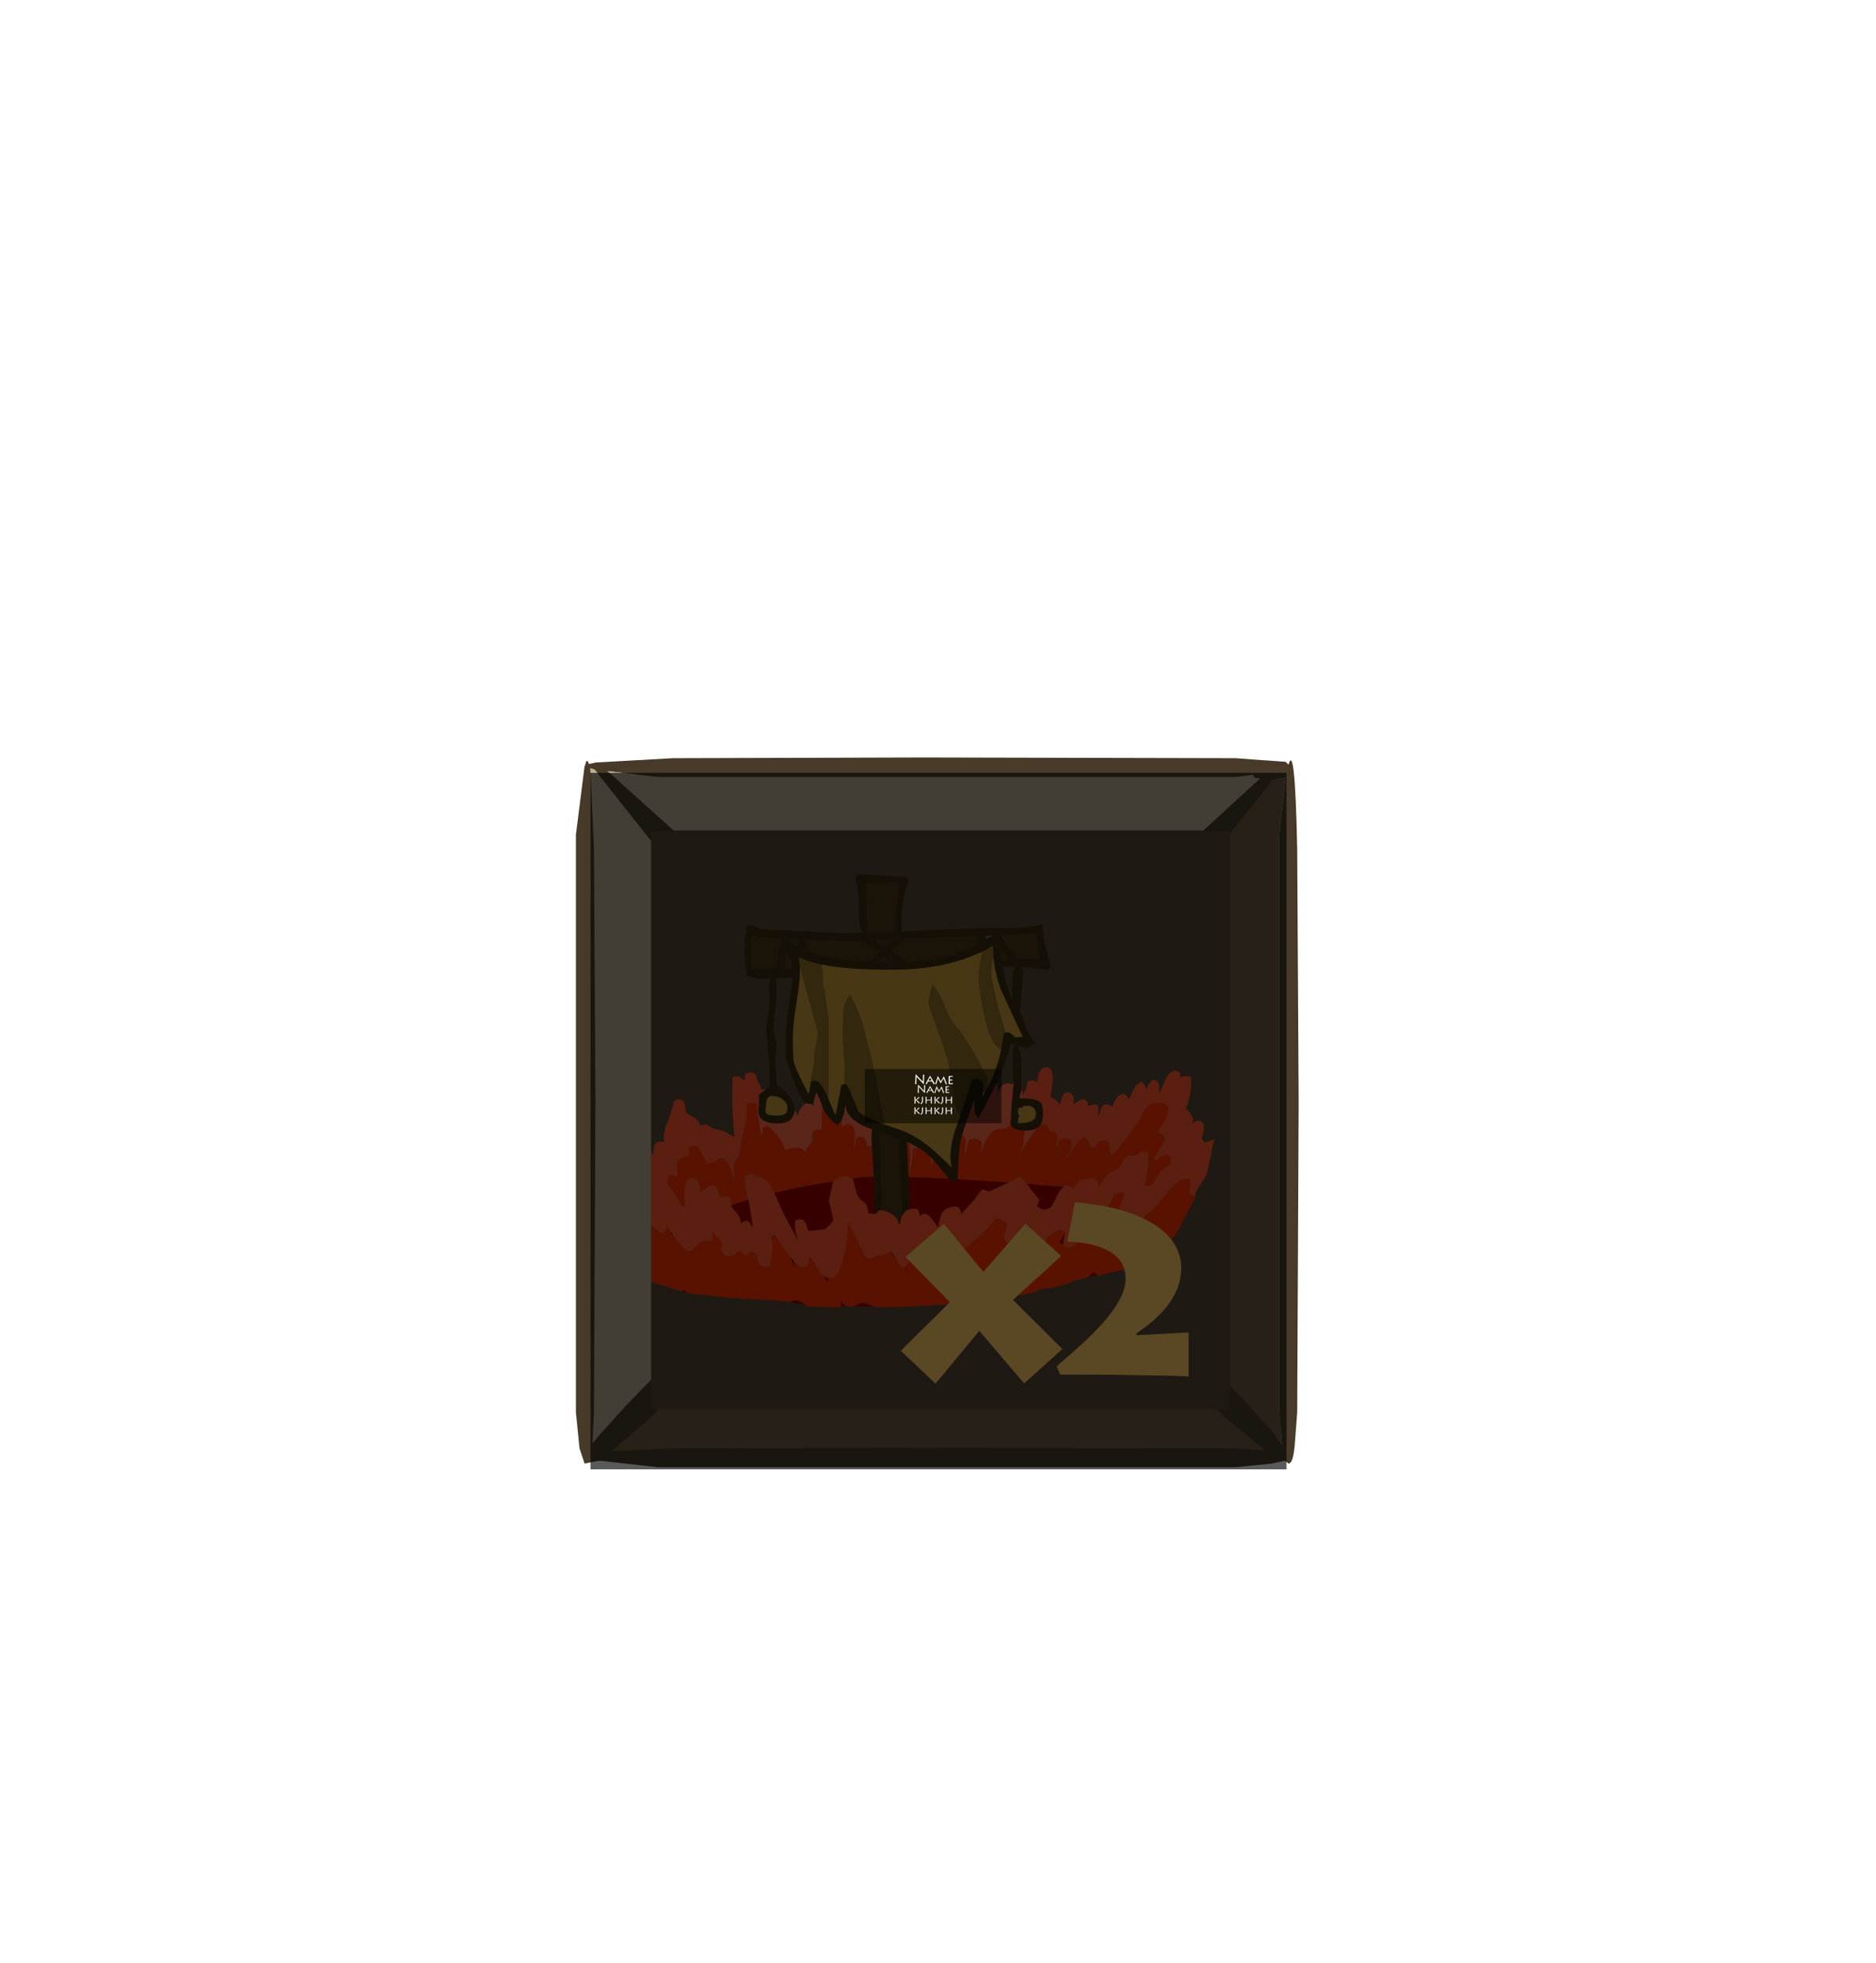 <?xml version="1.0" encoding="UTF-8" standalone="no"?>
<svg xmlns:ffdec="https://www.free-decompiler.com/flash" xmlns:xlink="http://www.w3.org/1999/xlink" ffdec:objectType="frame" height="135.65px" width="129.65px" xmlns="http://www.w3.org/2000/svg">
  <g transform="matrix(1.0, 0.0, 0.0, 1.0, 45.0, 57.4)">
    <use ffdec:characterId="933" height="47.45" id="bgcolor" transform="matrix(1.0, 0.0, 0.0, 1.0, -4.2, -3.9)" width="47.45" xlink:href="#sprite0"/>
    <use ffdec:characterId="921" height="22.0" id="hitbox" transform="matrix(2.23, 0.0, 0.0, 2.175, -4.55, -4.25)" width="22.0" xlink:href="#sprite1"/>
    <clipPath id="clipPath0">
      <path d="M 0 0 L 0 40 L 40 40 L 40 0 Z"/>
    </clipPath>
    <g clip-path="url(#clipPath0)">
      <filter id="filter0">
        <feColorMatrix in="SourceGraphic" result="filterResult0" type="matrix" values="0 0 0 0 1.0,0 0 0 0 0.0,0 0 0 0 0.0,0 0 0 1 0"/>
        <feConvolveMatrix divisor="400.0" in="filterResult0" kernelMatrix="1 1 1 1 1 1 1 1 1 1 1 1 1 1 1 1 1 1 1 1 1 1 1 1 1 1 1 1 1 1 1 1 1 1 1 1 1 1 1 1 1 1 1 1 1 1 1 1 1 1 1 1 1 1 1 1 1 1 1 1 1 1 1 1 1 1 1 1 1 1 1 1 1 1 1 1 1 1 1 1 1 1 1 1 1 1 1 1 1 1 1 1 1 1 1 1 1 1 1 1 1 1 1 1 1 1 1 1 1 1 1 1 1 1 1 1 1 1 1 1 1 1 1 1 1 1 1 1 1 1 1 1 1 1 1 1 1 1 1 1 1 1 1 1 1 1 1 1 1 1 1 1 1 1 1 1 1 1 1 1 1 1 1 1 1 1 1 1 1 1 1 1 1 1 1 1 1 1 1 1 1 1 1 1 1 1 1 1 1 1 1 1 1 1 1 1 1 1 1 1 1 1 1 1 1 1 1 1 1 1 1 1 1 1 1 1 1 1 1 1 1 1 1 1 1 1 1 1 1 1 1 1 1 1 1 1 1 1 1 1 1 1 1 1 1 1 1 1 1 1 1 1 1 1 1 1 1 1 1 1 1 1 1 1 1 1 1 1 1 1 1 1 1 1 1 1 1 1 1 1 1 1 1 1 1 1 1 1 1 1 1 1 1 1 1 1 1 1 1 1 1 1 1 1 1 1 1 1 1 1 1 1 1 1 1 1 1 1 1 1 1 1 1 1 1 1 1 1 1 1 1 1 1 1 1 1 1 1 1 1 1 1 1 1 1 1 1 1 1 1 1 1 1 1 1 1 1 1 1 1 1 1 1 1 1 1 1 1 1 1 1 1 1 1 1 1 1 1 1 1 1 1 1 1 1 1 1 1 1 1 1 1 1 1 1 1 1 1 1 1" order="20 20" result="filterResult1"/>
        <feComposite in="SourceGraphic" in2="filterResult1" operator="over" result="filterResult2"/>
      </filter>
      <use ffdec:characterId="1000" filter="url(#filter0)" height="121.25" transform="matrix(0.247, 0.0, 0.0, 0.247, -4.395, 3.017)" width="175.5" xlink:href="#sprite2"/>
      <filter id="filter3">
        <feColorMatrix in="SourceGraphic" result="filterResult3" type="matrix" values="0 0 0 0 0.0,0 0 0 0 0.0,0 0 0 0 0.0,0 0 0 1 0"/>
        <feConvolveMatrix divisor="9.0" in="filterResult3" kernelMatrix="1 1 1 1 1 1 1 1 1" order="3 3" result="filterResult4"/>
        <feComposite in="SourceGraphic" in2="filterResult4" operator="over" result="filterResult5"/>
      </filter>
      <use ffdec:characterId="983" filter="url(#filter3)" height="15.25" transform="matrix(1.0, 0.0, 0.0, 1.0, 16.75, 24.4)" width="28.35" xlink:href="#text0"/>
    </g>
    <filter id="filter4">
      <feColorMatrix in="SourceGraphic" result="filterResult6" type="matrix" values="0 0 0 0 0.0,0 0 0 0 0.0,0 0 0 0 0.0,0 0 0 1 0"/>
      <feConvolveMatrix divisor="4.0" in="filterResult6" kernelMatrix="1 1 1 1" order="2 2" result="filterResult7"/>
      <feComposite in="SourceGraphic" in2="filterResult7" operator="over" result="filterResult8"/>
    </filter>
    <use ffdec:characterId="935" filter="url(#filter4)" height="15.75" id="txt_hotkey" transform="matrix(1.0, 0.0, 0.0, 1.0, -3.85, -0.1)" width="18.0" xlink:href="#text1"/>
    <use ffdec:characterId="948" ffdec:characterName="Army_fla.Hud_BgButton_151" height="97.6" id="bg" transform="matrix(1.0, 0.0, 0.0, 1.0, -29.05, -29.25)" width="97.6" xlink:href="#sprite3"/>
    <use ffdec:characterId="950" ffdec:characterName="Army_fla.Hud_cooldown_152" height="48.5" id="cdcover" transform="matrix(0.998, 0.0, 0.0, 0.99, -4.2, -4)" width="48.1" xlink:href="#sprite4"/>
    <use ffdec:characterId="950" ffdec:characterName="Army_fla.Hud_cooldown_152" height="48.5" id="cd" transform="matrix(0.998, 0.0, 0.0, 0.99, -4.2, -4)" width="48.1" xlink:href="#sprite5"/>
    <use ffdec:characterId="953" ffdec:characterName="Army_fla.Hud_Description_153" height="50.1" id="desc" transform="matrix(0.075, 0.0, 0.0, 0.075, 14.65, 16.478)" width="129.55" xlink:href="#sprite6"/>
  </g>
  <defs>
    <g id="sprite0" transform="matrix(1.0, 0.0, 0.0, 1.0, 0.0, 0.0)">
      <use ffdec:characterId="932" height="47.45" transform="matrix(1.0, 0.0, 0.0, 1.0, 0.0, 0.0)" width="47.45" xlink:href="#shape0"/>
    </g>
    <g id="shape0" transform="matrix(1.0, 0.0, 0.0, 1.0, 0.0, 0.0)">
      <path d="M47.45 0.0 L47.45 47.45 0.0 47.45 0.0 0.0 47.45 0.0" fill="#564732" fill-rule="evenodd" stroke="none"/>
    </g>
    <g id="sprite1" transform="matrix(1.0, 0.0, 0.0, 1.0, 0.0, 0.0)">
      <use ffdec:characterId="145" height="22.0" transform="matrix(1.0, 0.0, 0.0, 1.0, 0.0, 0.0)" width="22.0" xlink:href="#shape1"/>
    </g>
    <g id="shape1" transform="matrix(1.0, 0.0, 0.0, 1.0, 0.0, 0.0)">
      <path d="M22.0 0.0 L22.0 22.0 0.0 22.0 0.0 0.0 22.0 0.0" fill="#00ff00" fill-opacity="0.0" fill-rule="evenodd" stroke="none"/>
    </g>
    <g id="sprite2" transform="matrix(1.0, 0.0, 0.0, 1.0, 87.75, 60.6)">
      <use ffdec:characterId="999" height="121.25" transform="matrix(1.0, 0.0, 0.0, 1.0, -87.75, -60.6)" width="175.5" xlink:href="#shape2"/>
    </g>
    <g id="shape2" transform="matrix(1.0, 0.0, 0.0, 1.0, 87.75, 60.6)">
      <path d="M-38.0 -0.35 L-36.8 -1.35 -36.8 -6.75 -37.8 -17.45 -37.35 -20.7 Q-36.9 -23.55 -36.8 -24.95 L-36.95 -28.9 Q-36.95 -30.35 -36.5 -31.35 L-36.8 -31.35 Q-41.75 -31.35 -43.0 -32.1 -43.3 -32.25 -43.3 -33.0 L-43.25 -33.65 Q-43.6 -34.45 -43.75 -35.7 L-43.8 -39.1 -43.75 -42.5 -43.2 -44.65 -43.3 -45.1 -43.25 -45.85 Q-43.1 -45.95 -43.15 -46.2 L-42.3 -46.35 Q-41.25 -46.35 -39.3 -45.2 L-15.55 -44.1 -11.75 -44.1 -11.65 -44.6 -10.65 -44.15 -10.55 -44.15 Q-11.6 -45.35 -11.8 -47.75 L-11.8 -51.95 Q-11.9 -54.9 -12.35 -57.0 L-12.8 -59.65 -12.7 -60.25 -11.25 -60.6 1.2 -59.85 2.2 -58.85 Q0.7 -55.45 0.3 -51.55 0.05 -49.2 0.2 -44.55 L7.65 -45.0 24.75 -45.6 Q32.25 -45.2 36.25 -45.9 L39.5 -46.6 40.2 -40.95 Q40.25 -40.25 41.0 -38.05 L41.7 -35.35 41.7 -34.6 41.5 -34.2 41.55 -34.0 40.7 -33.85 37.9 -34.25 33.5 -34.65 34.2 -33.35 33.7 -27.7 33.2 -22.1 Q33.2 -21.7 33.9 -20.95 34.45 -18.7 35.5 -16.5 36.55 -14.3 37.75 -13.05 L37.75 -13.0 Q36.85 -13.35 35.2 -11.9 L34.95 -12.15 32.8 -12.5 32.7 -12.55 Q33.55 -10.9 33.7 -8.1 L33.7 -2.4 33.65 -0.45 33.5 0.8 33.2 1.0 33.2 2.15 33.75 2.15 Q38.1 1.95 39.3 3.65 39.7 4.25 39.7 6.35 39.7 8.5 39.0 9.5 L38.35 10.25 Q37.1 11.15 34.7 11.15 L34.5 11.15 Q31.35 11.1 30.7 9.65 L30.65 9.45 Q30.4 8.8 30.7 8.0 L30.95 3.2 31.45 -1.9 31.5 -2.25 31.3 -3.45 31.2 -7.5 31.25 -10.8 Q31.4 -12.15 31.75 -12.8 31.05 -13.05 30.7 -13.35 L30.3 -11.75 Q29.1 -7.5 26.75 -2.25 L21.7 7.65 Q20.55 7.1 20.55 5.45 L20.5 2.55 18.45 8.1 17.0 12.5 16.7 13.65 Q16.3 15.7 16.1 19.25 L15.8 24.75 15.75 24.9 Q15.95 25.15 14.7 25.15 14.15 25.15 13.6 24.75 L13.4 24.6 12.65 23.85 10.25 20.8 8.85 19.2 8.2 18.55 Q6.6 17.05 4.8 15.9 L2.1 14.5 1.6 14.3 1.95 21.45 2.05 24.15 2.15 26.55 2.2 27.65 2.2 29.35 2.2 30.15 2.3 33.15 Q1.45 33.45 0.85 34.15 L0.25 35.05 0.2 34.3 0.0 30.0 0.0 29.35 -0.05 28.95 -0.15 26.25 -0.2 24.1 -0.3 19.8 Q-0.85 18.05 -0.9 16.35 -0.95 14.5 -0.2 13.65 L-0.3 13.6 -1.1 13.35 -2.0 13.05 -6.5 11.45 Q-6.0 13.0 -5.9 14.95 L-5.8 16.95 -5.8 20.7 -5.75 21.9 -5.65 24.05 -5.5 27.25 -5.4 29.3 -5.3 31.55 -5.3 32.1 -5.3 33.45 -5.75 33.4 Q-6.35 33.4 -6.6 33.95 -6.8 34.4 -7.35 34.45 L-7.3 31.65 -7.4 29.3 -7.45 28.7 -7.5 27.85 -7.7 24.3 -7.7 24.1 -8.2 15.5 -8.3 13.95 -8.25 11.55 -8.1 10.85 -10.65 9.8 Q-15.8 7.2 -15.5 3.55 L-16.0 6.4 -16.7 8.4 -17.8 9.65 Q-20.4 7.95 -21.7 5.3 L-22.1 4.15 Q-22.95 2.0 -23.55 0.8 L-23.8 0.55 -23.85 0.75 -24.4 2.75 -24.8 3.55 -25.3 3.65 -25.8 3.65 -26.4 3.5 Q-28.5 2.45 -31.0 -5.6 L-31.9 -7.9 Q-32.4 -9.2 -32.3 -10.1 L-32.3 -14.6 Q-32.3 -19.45 -31.3 -25.0 -30.6 -28.85 -30.4 -31.7 L-35.2 -31.35 Q-34.95 -30.6 -34.85 -29.5 L-34.8 -26.25 -35.3 -21.95 -35.8 -17.65 -35.35 -15.4 -34.8 -12.95 Q-34.75 -12.15 -35.0 -10.7 L-35.3 -8.65 Q-34.8 -3.6 -34.8 -1.45 -32.7 -0.3 -31.25 1.5 -29.8 3.35 -29.8 4.9 L-29.8 5.55 Q-30.2 9.15 -34.55 9.15 -38.95 9.15 -39.8 6.8 L-40.0 5.55 -39.8 4.15 -39.8 1.15 -38.0 -0.35 M-34.8 -34.55 L-34.8 -34.6 -34.8 -36.0 -34.3 -39.75 -33.4 -42.5 -36.0 -42.6 -40.25 -42.95 -41.8 -43.35 -41.8 -34.35 -34.8 -34.35 -34.75 -34.35 -34.8 -34.55 M-9.55 -52.3 L-9.3 -48.15 -9.5 -44.2 -9.5 -44.15 -1.6 -44.45 -1.75 -45.05 -1.8 -47.35 -1.3 -52.2 -0.8 -57.1 -0.9 -58.1 -1.05 -58.2 -9.8 -58.1 -9.55 -52.3 M-28.8 -40.85 L-28.65 -42.3 -30.45 -42.4 -31.05 -42.4 -31.3 -42.4 -31.3 -42.35 -30.3 -41.55 -30.1 -41.35 -28.8 -40.4 -28.8 -40.85 M-32.25 -38.9 L-32.5 -37.6 -32.45 -35.4 -32.55 -34.35 -30.3 -34.35 -31.05 -36.65 -31.3 -37.15 -32.25 -38.9 M-25.05 -36.0 L-26.3 -36.4 -28.2 -37.15 -28.3 -37.2 -28.8 -37.45 -28.7 -37.1 -28.65 -37.0 -28.5 -36.45 -28.3 -34.35 -28.3 -33.85 -28.3 -33.45 -28.3 -33.35 -28.3 -33.25 Q-28.4 -29.95 -29.3 -24.5 -30.3 -18.55 -30.3 -14.5 -30.3 -9.2 -29.95 -7.8 -29.45 -5.9 -26.05 0.65 L-25.8 0.65 -25.8 0.5 -25.55 -0.75 -25.25 -2.6 -25.0 -2.7 -24.15 -2.85 -24.05 -2.85 Q-23.05 -2.85 -21.75 -0.7 L-20.65 1.45 -20.6 1.55 -18.55 6.55 -18.3 6.55 -17.55 2.5 -17.5 2.25 -17.2 0.85 -16.75 -1.6 -16.5 -1.7 -15.9 -1.85 -15.55 -1.85 Q-15.05 -1.85 -13.8 1.3 L-13.7 1.55 -13.6 1.75 -13.6 1.8 -13.5 1.95 -13.45 2.1 -13.4 2.2 -12.05 5.55 -12.0 5.65 -11.9 5.75 -11.85 5.8 -11.8 5.9 -11.75 5.95 -11.7 6.0 -11.65 6.05 -11.6 6.1 -10.2 7.1 -10.15 7.1 -10.1 7.15 -5.0 9.35 -4.8 9.4 -1.95 10.35 -1.75 10.4 -0.65 10.8 Q3.35 12.2 6.75 14.8 L6.9 14.9 7.8 15.6 9.4 16.95 14.2 21.45 Q13.4 18.8 14.1 15.05 14.5 12.55 15.6 9.55 L16.55 7.0 19.7 -2.65 19.75 -3.1 20.0 -3.2 20.6 -3.35 20.95 -3.35 Q23.0 -3.35 23.05 -1.05 L23.05 -0.9 22.95 -0.05 22.9 0.3 22.7 1.65 23.35 0.6 24.2 -1.0 25.25 -3.1 Q27.05 -7.15 28.0 -11.55 L28.7 -16.1 28.95 -16.2 29.0 -16.2 29.15 -16.25 29.2 -16.25 29.95 -16.35 Q30.4 -16.35 31.15 -15.65 L31.95 -14.95 34.0 -15.1 27.9 -28.25 Q26.3 -32.5 25.85 -36.95 L25.8 -37.5 25.7 -40.2 25.7 -40.7 25.5 -40.55 25.45 -40.5 23.9 -39.5 22.6 -38.9 22.6 -38.85 19.2 -37.45 Q9.8 -33.85 -2.55 -33.85 -15.0 -33.85 -22.25 -35.3 L-22.55 -35.35 -23.55 -35.6 -24.9 -35.95 -25.05 -36.0 M-6.55 -39.2 Q-9.4 -40.5 -10.15 -41.0 L-11.15 -41.95 -15.3 -41.85 -26.75 -42.25 -26.3 -41.35 Q-26.3 -40.6 -26.6 -39.85 L-26.75 -39.4 -26.3 -39.2 -24.55 -38.55 Q-18.7 -36.7 -9.05 -36.25 L-6.25 -38.85 -6.2 -38.85 -6.2 -38.9 -6.55 -39.2 M-4.6 -40.25 L-4.55 -40.3 -2.2 -42.25 -7.3 -42.05 -6.15 -41.3 -4.6 -40.25 M-4.3 -36.95 L-4.75 -37.4 Q-5.75 -36.7 -6.5 -36.15 L-3.15 -36.1 -4.3 -36.95 M1.7 -36.35 L1.7 -36.15 1.75 -36.15 10.0 -36.9 Q13.75 -37.6 18.7 -39.85 L21.2 -41.15 21.2 -43.2 12.25 -42.85 0.85 -42.35 Q0.05 -41.2 -2.7 -39.0 L1.7 -36.35 M23.65 -43.3 L23.7 -42.5 25.7 -43.35 25.7 -43.4 23.65 -43.3 M32.85 -37.0 L38.7 -36.95 38.2 -40.25 37.7 -43.6 37.7 -43.85 27.95 -43.5 28.25 -42.95 29.75 -40.6 32.2 -37.8 32.85 -37.0 M28.4 -34.9 Q29.1 -30.6 30.0 -28.2 L31.15 -25.65 31.05 -29.65 Q31.1 -33.05 31.9 -34.7 L28.5 -34.85 28.4 -34.9 M28.85 -36.55 L30.0 -36.75 28.0 -39.1 28.2 -36.2 Q28.35 -36.4 28.85 -36.55 M1.6 48.95 L1.6 49.5 1.45 49.55 1.4 49.15 1.6 48.95 M-8.3 46.9 L-8.45 47.15 -8.65 46.9 -8.3 46.9 M34.05 4.35 L33.75 4.4 34.05 4.75 34.1 4.8 33.7 4.65 32.95 4.8 32.75 5.15 32.7 5.55 32.7 5.75 32.7 6.0 32.75 6.35 32.75 6.5 32.9 6.9 32.95 6.95 33.25 7.05 33.3 7.05 Q33.15 7.1 33.05 7.2 L32.85 7.5 32.7 8.05 32.75 8.95 32.95 9.05 34.9 8.95 Q37.7 8.5 37.7 6.5 37.7 5.55 37.15 4.9 36.65 4.3 35.8 4.2 L34.4 4.25 34.05 4.35 M-31.8 4.85 Q-31.8 2.7 -34.8 1.6 L-36.5 1.45 Q-37.8 1.75 -37.8 4.25 -38.1 5.85 -37.8 6.3 -37.5 6.8 -35.45 6.9 L-35.4 6.9 -34.4 6.9 Q-32.55 6.9 -32.0 5.95 L-31.8 4.85" fill="#392d11" fill-rule="evenodd" stroke="none"/>
      <path d="M-5.3 33.45 L-5.3 32.1 -5.3 31.55 -5.4 29.3 -5.5 27.25 -5.65 24.05 -5.75 21.9 -5.8 20.7 -5.8 16.95 -5.9 14.95 Q-6.0 13.0 -6.5 11.45 L-2.0 13.05 -1.1 13.35 -0.3 13.6 -0.2 13.65 Q-0.95 14.5 -0.9 16.35 -0.85 18.05 -0.3 19.8 L-0.2 24.1 -0.15 26.25 -0.05 28.95 0.0 29.35 0.0 30.0 0.2 34.3 0.25 35.05 Q-0.25 35.95 -0.25 37.2 L-0.75 37.2 Q-0.8 35.6 -2.85 34.4 -4.25 33.6 -5.3 33.45 M-34.8 -34.35 L-41.8 -34.35 -41.8 -43.35 -40.25 -42.95 -36.0 -42.6 -33.4 -42.5 -34.3 -39.75 -34.8 -36.0 -34.8 -34.6 -34.8 -34.55 -34.8 -34.35 M-32.25 -38.9 L-31.3 -37.15 -31.05 -36.65 -30.3 -34.35 -32.55 -34.35 -32.45 -35.4 -32.5 -37.6 -32.25 -38.9 M-28.8 -40.85 L-28.8 -40.4 -30.1 -41.35 -30.3 -41.55 -31.3 -42.35 -31.3 -42.4 -31.05 -42.4 -30.45 -42.4 -28.65 -42.3 -28.8 -40.85 M-9.55 -52.3 L-9.8 -58.1 -1.05 -58.2 -0.9 -58.1 -0.8 -57.1 -1.3 -52.2 -1.8 -47.35 -1.75 -45.05 -1.6 -44.45 -9.5 -44.15 -9.5 -44.2 -9.3 -48.15 -9.55 -52.3 M-6.25 -38.85 L-9.05 -36.25 Q-18.7 -36.7 -24.55 -38.55 L-26.3 -39.2 -26.75 -39.4 -26.6 -39.85 Q-26.3 -40.6 -26.3 -41.35 L-26.75 -42.25 -15.3 -41.85 -11.15 -41.95 -10.15 -41.0 Q-9.4 -40.5 -6.55 -39.2 L-6.25 -38.85 M-4.6 -40.25 L-6.15 -41.3 -7.3 -42.05 -2.2 -42.25 -4.55 -40.3 -4.6 -40.25 M-4.3 -36.95 L-3.15 -36.1 -6.5 -36.15 Q-5.75 -36.7 -4.75 -37.4 L-4.3 -36.95 M1.75 -36.15 L1.7 -36.35 -2.7 -39.0 Q0.05 -41.2 0.85 -42.35 L12.25 -42.85 21.2 -43.2 21.2 -41.15 18.7 -39.85 Q13.75 -37.6 10.0 -36.9 L1.75 -36.15 M32.85 -37.0 L32.2 -37.8 29.75 -40.6 28.25 -42.95 27.95 -43.5 37.7 -43.85 37.7 -43.6 38.2 -40.25 38.7 -36.95 32.85 -37.0 M28.85 -36.55 Q28.35 -36.4 28.2 -36.2 L28.0 -39.1 30.0 -36.75 28.85 -36.55 M-1.55 46.75 Q-2.55 46.35 -2.75 44.95 L-1.55 46.75" fill="#4a3916" fill-rule="evenodd" stroke="none"/>
      <path d="M-34.8 -34.35 L-34.8 -34.55 -34.75 -34.35 -34.8 -34.35 M-6.25 -38.85 L-6.55 -39.2 -6.2 -38.85 -6.25 -38.85 M23.65 -43.3 L25.7 -43.4 25.7 -43.35 23.7 -42.5 23.65 -43.3" fill="#666666" fill-rule="evenodd" stroke="none"/>
      <path d="M-28.3 -37.2 L-28.2 -37.15 -26.3 -36.4 -25.05 -36.0 -24.8 -35.25 -24.9 -35.95 -23.55 -35.6 -22.55 -35.35 -22.25 -35.3 Q-21.8 -32.8 -21.8 -30.4 L-21.8 -29.25 Q-21.5 -28.7 -21.3 -27.45 L-20.85 -23.9 -20.3 -20.35 -20.3 1.05 -20.4 1.35 -20.65 1.45 -21.75 -0.7 Q-23.05 -2.85 -24.05 -2.85 L-24.15 -2.85 -25.0 -2.7 -25.25 -2.6 -25.35 -2.45 -25.05 -4.1 -24.3 -8.2 Q-24.3 -10.9 -23.8 -13.2 -23.3 -15.5 -23.3 -16.45 L-28.0 -33.4 -28.05 -33.45 -28.15 -33.9 -28.3 -34.35 -28.5 -36.45 -28.65 -37.0 -28.7 -37.1 -28.3 -37.2 M22.6 -38.85 L22.6 -38.9 23.9 -39.5 25.45 -40.5 25.7 -40.2 25.8 -37.5 25.7 -36.95 25.2 -33.7 Q25.2 -30.45 27.7 -21.4 L29.2 -16.25 29.15 -16.25 29.0 -16.2 28.95 -16.2 28.7 -16.1 28.0 -11.55 Q25.1 -12.75 23.2 -21.1 22.1 -26.0 21.7 -31.2 21.7 -35.1 22.5 -37.6 L22.6 -38.85 M24.2 -1.0 L23.35 0.6 23.2 0.65 22.9 0.3 22.95 -0.05 23.05 -0.9 23.05 -1.05 Q23.0 -3.35 20.95 -3.35 L20.6 -3.35 20.0 -3.2 19.75 -3.1 19.7 -2.65 16.55 7.0 15.85 5.95 15.15 4.05 15.0 3.4 14.95 3.25 14.5 -0.95 13.0 -8.85 10.05 -17.45 Q7.7 -23.9 7.7 -24.4 7.7 -26.2 8.7 -29.7 10.35 -28.4 12.05 -24.0 13.8 -19.35 16.2 -17.2 L20.65 -10.25 24.2 -3.35 24.2 -1.0 M-5.0 9.35 L-10.1 7.15 -10.15 7.1 -10.2 7.1 -11.6 6.1 -11.65 6.05 -11.7 6.0 -11.75 5.95 -11.8 5.9 -11.85 5.8 -11.9 5.75 -12.0 5.65 -12.05 5.55 -13.4 2.2 -13.45 2.1 -13.5 1.95 -13.6 1.75 -13.75 0.8 -13.8 1.3 Q-15.05 -1.85 -15.55 -1.85 L-15.9 -1.85 -15.9 -2.35 -15.8 -5.6 -15.8 -7.45 Q-16.3 -11.2 -16.3 -16.65 L-16.2 -22.1 Q-15.8 -25.5 -14.3 -26.85 -12.1 -23.15 -10.6 -18.1 L-8.3 -8.95 Q-7.35 -4.95 -5.9 2.7 L-4.8 8.65 -4.8 9.35 -5.0 9.35" fill="#906e27" fill-rule="evenodd" stroke="none"/>
      <path d="M-25.05 -36.0 L-24.9 -35.95 -24.8 -35.25 -25.05 -36.0 M25.8 -37.5 L25.85 -36.95 25.7 -36.95 25.8 -37.5 M23.35 0.6 L22.7 1.65 22.9 0.3 23.2 0.65 23.35 0.6 M-13.6 1.75 L-13.7 1.55 -13.8 1.3 -13.75 0.8 -13.6 1.75 M-25.8 0.5 L-25.8 0.65 -26.05 0.65 -25.8 0.5 M-28.3 -33.25 L-28.3 -33.35 -28.3 -33.45 -28.3 -33.85 -28.3 -34.35 -28.15 -33.9 -28.05 -33.45 -28.0 -33.4 -28.3 -33.25" fill="#cccccc" fill-rule="evenodd" stroke="none"/>
      <path d="M-22.25 -35.3 Q-15.0 -33.85 -2.55 -33.85 9.8 -33.85 19.2 -37.45 L22.6 -38.85 22.5 -37.6 Q21.7 -35.1 21.7 -31.2 22.1 -26.0 23.2 -21.1 25.1 -12.75 28.0 -11.55 27.05 -7.15 25.25 -3.1 L24.2 -1.0 24.2 -3.35 20.65 -10.25 16.2 -17.2 Q13.8 -19.35 12.05 -24.0 10.35 -28.4 8.7 -29.7 7.7 -26.2 7.7 -24.4 7.7 -23.9 10.05 -17.45 L13.0 -8.85 14.5 -0.95 14.95 3.25 15.0 3.4 15.15 4.05 15.85 5.95 16.55 7.0 15.6 9.55 Q14.5 12.55 14.1 15.05 13.4 18.8 14.2 21.45 L9.4 16.95 7.8 15.6 6.9 14.9 6.75 14.8 Q3.35 12.2 -0.65 10.8 L-1.75 10.4 -1.95 10.35 -4.8 9.4 -4.8 9.35 -4.8 8.65 -5.9 2.7 Q-7.35 -4.95 -8.3 -8.95 L-10.6 -18.1 Q-12.1 -23.15 -14.3 -26.85 -15.8 -25.5 -16.2 -22.1 L-16.3 -16.65 Q-16.3 -11.2 -15.8 -7.45 L-15.8 -5.6 -15.9 -2.35 -15.9 -1.85 -16.5 -1.7 -16.75 -1.6 -17.2 0.85 -17.5 2.25 -17.55 2.5 -18.3 6.55 -18.55 6.55 -20.6 1.55 -20.4 1.35 -20.3 1.05 -20.3 -20.35 -20.85 -23.9 -21.3 -27.45 Q-21.5 -28.7 -21.8 -29.25 L-21.8 -30.4 Q-21.8 -32.8 -22.25 -35.3 M25.85 -36.95 Q26.3 -32.5 27.9 -28.25 L34.0 -15.1 31.95 -14.95 31.15 -15.65 Q30.4 -16.35 29.95 -16.35 L29.2 -16.25 27.7 -21.4 Q25.2 -30.45 25.2 -33.7 L25.7 -36.95 25.85 -36.95 M-26.05 0.65 Q-29.45 -5.9 -29.95 -7.8 -30.3 -9.2 -30.3 -14.5 -30.3 -18.55 -29.3 -24.5 -28.4 -29.95 -28.3 -33.25 L-28.0 -33.4 -23.3 -16.45 Q-23.3 -15.5 -23.8 -13.2 -24.3 -10.9 -24.3 -8.2 L-25.05 -4.1 -25.35 -2.45 -25.8 0.5 -26.05 0.65 M34.05 4.75 L34.05 4.35 34.4 4.25 35.8 4.2 Q36.65 4.3 37.15 4.9 37.7 5.55 37.7 6.5 37.7 8.5 34.9 8.95 L32.95 9.05 32.75 8.95 32.7 8.05 32.85 7.5 33.05 7.2 Q33.15 7.1 33.3 7.05 L33.25 7.05 32.95 6.95 32.9 6.9 32.75 6.5 32.75 6.35 32.7 6.0 32.7 5.75 32.7 5.55 32.75 5.15 32.95 4.8 33.7 4.65 34.1 4.8 34.05 4.75 M-31.8 4.85 L-32.0 5.95 Q-32.55 6.9 -34.4 6.9 L-35.4 6.9 -35.45 6.9 Q-37.5 6.8 -37.8 6.3 -38.1 5.85 -37.8 4.25 -37.8 1.75 -36.5 1.45 L-34.8 1.6 Q-31.8 2.7 -31.8 4.85" fill="#cc9d3c" fill-rule="evenodd" stroke="none"/>
      <path d="M-11.75 -44.1 L-11.75 -44.6 -11.65 -44.6 -11.75 -44.1 M35.2 -11.9 L34.95 -11.7 34.75 -11.5 34.95 -12.15 35.2 -11.9" fill="#333333" fill-rule="evenodd" stroke="none"/>
      <path d="M25.45 -40.5 L25.5 -40.55 25.7 -40.2 25.45 -40.5 M29.2 -16.25 L29.15 -16.25 29.2 -16.25 M-4.8 9.4 L-5.0 9.35 -4.8 9.35 -4.8 9.4 M-13.5 1.95 L-13.6 1.8 -13.6 1.75 -13.5 1.95 M-20.6 1.55 L-20.65 1.45 -20.4 1.35 -20.6 1.55 M-25.25 -2.6 L-25.55 -0.75 -25.8 0.5 -25.35 -2.45 -25.25 -2.6" fill="#999999" fill-rule="evenodd" stroke="none"/>
      <path d="M33.75 2.15 Q33.8 1.55 34.65 -0.05 35.4 -1.5 35.3 -2.6 L36.6 -2.9 Q37.4 -2.95 38.05 -2.3 38.2 -3.75 38.5 -4.75 39.15 -6.6 40.75 -6.6 42.55 -6.6 42.4 -2.85 L41.8 1.9 Q42.55 2.05 43.25 2.55 44.1 3.15 44.25 3.95 L44.25 4.15 45.0 1.9 Q45.4 0.5 46.75 0.4 48.1 0.65 48.3 2.1 L48.3 3.95 Q49.85 2.4 50.75 2.4 52.25 2.4 52.25 4.2 L53.15 3.95 Q53.8 3.8 55.05 3.95 L55.25 7.4 56.0 4.7 Q56.85 3.1 59.25 4.45 59.35 3.6 60.0 2.55 60.9 0.9 62.25 0.9 62.75 0.9 63.15 1.45 L63.75 2.4 64.8 0.05 Q65.55 -1.7 67.25 -2.6 68.55 -1.45 68.55 -0.1 L69.0 -1.45 Q69.45 -2.4 70.65 -3.1 72.1 -2.8 72.2 -1.4 L72.15 0.7 Q72.75 -0.05 73.9 -3.05 75.1 -5.6 76.65 -5.6 77.75 -5.6 78.05 -4.9 L78.15 -3.8 79.1 -4.05 81.05 -4.05 81.15 -2.0 Q81.15 -0.45 80.65 1.85 80.1 4.25 79.55 4.95 80.6 5.65 81.3 6.95 82.05 8.3 81.4 8.95 L81.4 9.2 81.95 8.8 Q82.4 8.4 83.15 8.4 84.85 8.4 84.65 10.7 84.6 11.85 84.15 13.15 84.15 13.8 84.65 14.1 L85.1 14.55 Q86.8 13.75 87.75 13.65 87.05 15.1 86.8 17.65 L85.4 23.45 85.3 23.95 83.6 26.4 Q82.5 28.0 82.25 29.4 80.6 29.25 80.55 27.85 L80.55 27.65 Q81.0 25.6 80.8 24.95 L80.5 24.7 79.4 24.65 Q78.05 24.65 75.45 27.5 L74.85 28.1 Q73.15 30.0 71.65 32.15 L69.75 33.8 Q68.2 35.05 67.75 35.9 67.2 36.95 65.85 38.05 64.05 39.4 62.25 39.4 61.5 39.4 61.0 39.0 L60.25 38.2 59.9 37.5 59.75 36.8 Q59.75 35.75 60.95 32.9 62.25 29.95 62.3 28.65 60.2 28.2 59.25 29.9 58.55 32.0 58.0 32.45 56.8 33.5 55.7 33.65 55.35 33.7 54.7 34.5 L53.8 35.7 53.3 36.6 51.15 39.9 Q48.4 43.9 47.25 43.9 L45.5 43.65 45.4 42.9 Q45.35 41.65 45.8 40.05 L45.8 39.9 Q45.5 38.95 44.25 38.95 43.95 38.95 42.5 39.95 40.8 41.1 40.25 42.2 38.4 45.9 37.25 45.9 36.65 45.9 35.9 45.3 35.15 44.65 34.5 44.65 33.35 44.65 33.15 45.35 32.85 46.35 31.75 46.9 30.65 46.4 30.3 45.65 L30.2 45.25 30.1 44.65 Q30.1 43.65 30.8 42.9 28.55 42.55 28.8 40.35 L29.05 39.6 29.55 37.65 29.55 37.5 Q29.55 36.75 28.45 36.3 26.95 35.65 26.75 35.45 26.1 36.8 21.15 41.4 L16.75 45.2 16.25 45.5 14.8 46.15 Q14.05 46.15 13.35 47.05 12.65 47.9 12.0 47.9 10.5 47.9 10.25 47.0 L10.25 46.6 10.25 45.7 9.25 45.8 8.3 45.65 8.05 49.2 7.8 49.55 Q7.5 49.9 6.75 49.9 5.6 49.9 5.3 48.85 L5.25 48.65 5.25 47.4 4.8 46.5 4.35 46.1 3.25 45.4 Q3.25 46.3 2.4 47.8 L1.6 48.95 1.4 49.15 0.75 49.4 Q-0.15 49.4 -0.7 48.45 L-1.25 47.2 -1.55 46.75 -2.75 44.95 -4.7 45.8 -7.15 46.4 -7.25 46.45 -8.3 46.9 -8.65 46.9 -8.75 46.9 Q-10.4 46.9 -10.75 45.15 L-10.75 44.65 Q-11.55 43.7 -12.2 42.2 -14.5 37.25 -14.95 36.95 -14.65 39.65 -15.8 45.4 -17.2 52.4 -19.5 52.4 L-20.8 52.25 -21.45 52.0 Q-22.55 51.4 -23.25 50.05 -24.7 47.15 -25.7 46.65 L-25.95 48.5 Q-26.25 49.4 -27.75 49.4 -28.55 49.4 -30.2 47.5 L-31.2 46.35 -31.5 45.95 Q-33.6 43.2 -35.2 40.45 L-36.25 40.4 -35.9 43.85 Q-35.9 45.05 -36.25 45.8 L-36.45 48.7 -36.7 49.05 Q-37.0 49.4 -37.75 49.4 -39.85 49.4 -40.25 47.35 L-40.25 45.95 -41.95 44.95 Q-42.55 44.95 -42.7 45.45 -42.85 45.9 -43.5 45.9 -44.1 45.9 -44.45 45.4 L-44.6 45.2 -44.85 45.05 -45.45 44.9 -46.3 45.65 Q-47.0 46.4 -47.75 46.4 -50.05 46.4 -50.35 44.7 L-50.25 42.7 Q-50.35 42.1 -51.2 41.2 L-52.75 39.4 Q-52.65 41.7 -53.0 42.0 L-55.4 42.15 Q-56.2 42.15 -57.35 43.55 -58.5 44.9 -59.25 44.9 -60.55 44.9 -63.0 41.6 L-63.65 40.7 -64.45 39.55 -65.7 37.45 -65.75 37.45 Q-65.45 38.7 -66.05 39.35 -66.55 39.9 -67.5 39.9 L-70.05 37.5 Q-72.45 34.9 -73.45 34.45 -75.45 33.6 -76.2 32.15 -76.7 31.15 -78.25 31.15 L-78.5 31.15 -79.25 31.2 -79.7 31.4 -79.5 34.1 Q-79.65 35.15 -80.95 35.35 L-80.75 36.25 Q-80.75 37.9 -82.5 37.9 L-82.65 37.9 -82.85 37.9 -83.5 36.7 -86.7 31.0 -86.75 30.9 -87.75 23.75 Q-87.75 21.2 -86.7 19.65 -85.55 17.85 -84.3 22.0 -83.8 20.5 -83.7 17.9 L-83.35 17.65 -82.25 17.4 Q-80.55 17.4 -80.7 20.65 L-79.7 20.65 -78.25 20.4 Q-76.75 20.4 -76.05 22.2 -75.65 23.2 -75.45 24.7 -75.15 25.65 -74.25 26.05 L-73.85 26.25 -74.25 21.95 -74.25 19.0 Q-73.8 16.9 -71.25 16.9 -70.5 16.9 -69.95 17.4 L-69.45 17.9 -69.1 15.4 Q-68.65 13.7 -66.25 14.45 -66.8 12.1 -65.4 8.7 -63.75 4.65 -63.7 2.9 L-63.35 2.65 -62.25 2.4 Q-60.7 2.4 -60.55 4.1 -60.35 6.15 -59.5 6.65 L-57.8 7.55 Q-56.4 8.5 -56.25 9.9 L-55.95 9.65 -54.75 9.4 Q-54.35 9.4 -53.5 10.05 -52.5 10.75 -50.95 10.95 -49.75 11.1 -48.4 11.95 L-46.7 12.95 Q-47.25 5.8 -47.25 2.2 L-47.2 -3.8 Q-47.05 -3.8 -46.75 -3.95 L-45.75 -4.1 Q-45.35 -4.1 -43.75 -2.8 L-43.7 -4.6 -43.35 -4.85 -42.25 -5.1 Q-40.85 -5.1 -40.6 -4.2 -40.15 -2.6 -39.7 -2.05 -39.35 -1.7 -39.2 -0.35 L-38.2 -0.4 -38.0 -0.35 -39.8 1.15 -39.8 4.15 -40.0 5.55 -40.25 5.55 -40.45 3.95 -40.85 3.55 -41.75 3.4 Q-42.5 3.4 -42.85 3.7 L-43.25 3.95 Q-42.95 6.5 -43.6 9.35 L-44.75 14.7 -45.1 17.25 Q-45.45 18.55 -46.75 20.2 -46.75 23.95 -46.25 25.9 L-46.5 25.9 Q-47.1 23.55 -47.75 21.95 -48.95 18.9 -50.25 18.9 -51.0 18.9 -51.5 19.45 L-52.0 19.95 Q-53.5 19.95 -54.2 20.65 L-55.85 17.5 Q-56.8 15.4 -57.75 15.4 -58.5 15.4 -58.85 15.7 L-59.25 15.95 -59.25 18.2 Q-62.7 18.7 -62.7 20.6 L-62.45 24.15 -63.75 23.65 -65.2 23.7 -65.4 25.9 -64.2 27.55 -63.3 28.85 -61.2 32.4 -60.5 32.4 Q-60.95 28.75 -60.3 25.2 L-60.25 24.95 -59.85 24.7 -59.0 24.4 -58.75 24.4 Q-57.05 24.4 -56.5 25.95 -56.2 26.7 -56.2 28.45 L-54.4 27.05 Q-53.7 26.4 -52.75 26.4 -51.6 26.4 -51.1 27.95 L-50.7 29.9 -50.25 29.6 -49.25 29.4 Q-47.6 29.4 -47.6 30.8 L-47.5 32.05 Q-47.35 32.95 -46.75 33.4 -45.0 34.8 -44.75 37.2 L-44.45 36.8 Q-44.05 36.4 -43.25 36.4 -42.75 36.4 -42.35 36.95 L-41.75 37.95 -41.5 37.9 -42.45 32.2 -42.75 30.55 -43.55 27.35 -43.75 26.65 -43.75 23.95 -43.35 23.7 Q-43.0 23.4 -42.25 23.4 -41.55 23.4 -39.8 24.05 -37.35 24.9 -36.75 26.15 L-35.65 28.25 -35.45 28.6 -34.2 31.4 Q-33.1 34.25 -28.95 41.7 -29.75 39.15 -29.75 37.9 L-29.7 36.4 -29.35 36.15 Q-29.0 35.9 -28.25 35.9 -27.2 35.9 -26.55 37.35 L-25.95 39.2 -23.7 39.0 -21.25 38.7 -19.9 37.45 -19.0 36.2 -19.6 33.5 -20.25 30.75 -19.75 28.4 Q-19.25 26.7 -19.25 26.05 L-19.15 25.4 -18.85 24.9 -16.25 23.9 Q-14.3 23.9 -13.65 24.6 L-13.35 25.15 -12.45 28.65 Q-11.85 30.2 -10.75 30.9 -9.1 32.05 -9.25 34.15 L-8.8 34.3 -7.5 34.45 -7.35 34.45 Q-6.8 34.4 -6.6 33.95 -6.35 33.4 -5.75 33.4 L-5.3 33.45 Q-4.25 33.6 -2.85 34.4 -0.8 35.6 -0.75 37.2 L-0.25 37.2 Q-0.25 35.95 0.25 35.05 L0.85 34.15 Q1.45 33.45 2.3 33.15 L3.75 32.9 Q5.15 32.9 5.25 35.2 L5.55 34.8 Q5.95 34.4 6.75 34.4 7.45 34.4 8.6 35.85 L10.3 38.15 11.1 34.85 Q12.05 32.4 15.25 32.4 16.65 32.4 16.8 34.45 L18.75 32.35 20.5 30.45 Q22.5 27.45 22.8 27.5 L24.55 28.2 28.35 26.45 29.3 26.0 30.0 25.65 33.2 23.95 33.25 23.9 Q34.1 24.55 35.15 26.05 L36.75 28.15 38.4 30.1 Q38.9 31.1 38.05 31.95 38.05 32.35 38.6 32.7 39.25 33.15 40.1 33.15 41.7 33.15 42.4 31.8 L43.8 28.95 Q44.7 27.5 45.35 26.9 45.95 26.25 46.25 26.35 L48.25 27.15 49.05 26.05 49.95 25.0 50.05 24.95 51.85 24.7 53.5 24.4 53.6 24.4 54.4 24.6 55.0 25.25 55.1 25.55 55.25 26.7 56.25 25.3 56.4 25.15 57.55 23.65 Q57.85 23.15 58.45 22.8 58.85 22.5 59.4 22.35 L60.65 21.8 61.05 21.4 62.05 19.5 Q62.65 18.4 63.3 18.15 L64.4 18.1 66.0 17.95 66.55 17.35 Q66.9 17.0 67.35 16.95 L67.7 16.9 67.75 16.9 Q69.0 16.9 69.25 17.95 L69.25 19.15 Q69.25 20.8 68.85 23.3 L68.25 26.15 68.05 26.4 69.55 26.45 Q69.95 26.45 70.35 26.05 L71.15 24.85 72.3 22.65 74.3 21.25 Q74.95 20.8 75.5 20.45 L75.4 20.4 75.4 18.9 Q75.15 17.9 73.9 17.9 73.2 17.9 71.4 19.45 L70.65 18.9 Q73.65 14.45 73.65 13.4 73.5 11.7 71.55 11.9 74.65 7.05 74.65 5.25 74.65 4.35 74.3 3.95 73.7 3.4 71.9 3.4 69.3 3.4 68.0 5.5 66.7 8.45 65.3 10.15 60.9 16.25 59.05 18.15 L58.25 17.45 58.2 15.45 Q58.2 13.9 56.75 13.9 55.4 13.9 54.9 14.7 L54.05 16.2 Q53.5 15.65 52.75 15.65 52.85 15.1 52.4 14.35 52.0 13.5 51.25 12.9 49.95 13.5 48.5 15.75 L46.95 18.0 46.8 17.75 47.35 16.8 47.75 15.25 Q47.75 13.4 46.0 13.4 44.4 13.4 43.95 14.65 L43.1 16.6 43.0 16.45 43.7 13.8 Q43.95 11.4 42.25 11.4 41.25 11.4 41.15 10.4 41.05 9.4 39.75 9.4 39.2 9.4 38.35 10.25 L39.0 9.5 Q39.7 8.5 39.7 6.35 39.7 4.25 39.3 3.65 38.1 1.95 33.75 2.15" fill="#ff582f" fill-rule="evenodd" stroke="none"/>
      <path d="M82.25 29.4 L82.15 30.2 82.15 30.25 77.4 39.2 Q75.95 41.95 70.75 45.7 L65.95 48.85 65.85 48.9 65.75 48.9 65.5 48.9 Q64.9 48.8 64.5 48.4 L64.0 47.9 62.9 49.85 55.0 51.8 54.9 51.75 54.65 51.4 Q54.4 50.9 53.75 50.9 53.6 50.9 53.0 51.5 L52.45 52.05 51.75 52.4 50.45 52.65 50.15 52.75 49.0 52.95 Q46.25 54.15 42.0 55.25 L41.5 55.15 40.3 55.25 39.1 55.55 Q38.25 55.85 37.55 56.35 L34.65 56.95 28.25 58.05 28.25 57.4 28.25 56.9 28.05 56.65 27.2 57.55 25.85 58.4 20.65 59.05 20.45 58.9 20.25 58.35 20.05 57.95 20.0 58.35 19.9 59.15 10.65 59.95 10.55 59.45 10.3 59.95 1.3 60.4 1.2 60.4 -6.35 60.6 -7.45 60.4 -7.55 60.4 -9.1 59.9 Q-10.1 59.4 -10.75 59.4 -11.35 59.4 -12.35 59.9 -12.9 60.2 -13.35 60.3 L-14.0 60.4 -15.2 60.25 Q-16.5 59.85 -16.75 58.4 L-16.85 60.2 -17.0 60.65 -26.35 60.35 -27.05 59.7 Q-28.25 58.65 -29.35 58.65 -30.45 58.65 -31.0 59.05 L-35.75 58.65 -42.1 58.35 -42.75 58.15 -43.2 58.3 -49.3 57.8 -52.75 57.4 -58.65 56.8 -59.85 56.5 -59.95 56.45 -61.0 55.7 -61.3 56.15 -68.75 53.9 Q-70.25 53.55 -71.55 51.8 -72.15 51.0 -73.3 50.65 L-75.25 48.4 -77.4 46.25 -78.7 43.95 Q-79.1 43.15 -81.65 39.65 L-82.65 37.9 -82.5 37.9 Q-80.75 37.9 -80.75 36.25 L-80.95 35.35 Q-79.65 35.15 -79.5 34.1 L-79.7 31.4 -79.25 31.2 -78.5 31.15 -78.15 31.9 -78.25 31.4 -78.25 31.15 Q-76.7 31.15 -76.2 32.15 -75.45 33.6 -73.45 34.45 -72.45 34.9 -70.05 37.5 L-67.5 39.9 Q-66.55 39.9 -66.05 39.35 -65.45 38.7 -65.75 37.45 L-65.7 37.45 -64.45 39.55 -64.65 39.65 -64.6 39.75 -63.75 40.7 -63.65 40.7 -63.0 41.6 Q-60.55 44.9 -59.25 44.9 -58.5 44.9 -57.35 43.55 -56.2 42.15 -55.4 42.15 L-53.0 42.0 Q-52.65 41.7 -52.75 39.4 L-51.2 41.2 Q-50.35 42.1 -50.25 42.7 L-50.35 44.7 Q-50.05 46.4 -47.75 46.4 -47.0 46.4 -46.3 45.65 L-45.45 44.9 -44.85 45.05 -44.7 45.35 -44.7 45.2 -44.6 45.2 -44.45 45.4 Q-44.1 45.9 -43.5 45.9 -42.85 45.9 -42.7 45.45 -42.55 44.95 -41.95 44.95 L-40.25 45.95 -40.25 47.35 Q-39.85 49.4 -37.75 49.4 -37.0 49.4 -36.7 49.05 L-36.45 48.7 -36.25 45.8 Q-35.9 45.05 -35.9 43.85 L-36.25 40.4 -35.2 40.45 Q-33.6 43.2 -31.5 45.95 L-31.2 46.35 -29.75 49.25 -30.2 47.5 Q-28.55 49.4 -27.75 49.4 -26.25 49.4 -25.95 48.5 L-25.7 46.65 Q-24.7 47.15 -23.25 50.05 -22.55 51.4 -21.45 52.0 L-20.75 53.45 -20.5 53.45 -20.8 52.25 -19.5 52.4 Q-17.2 52.4 -15.8 45.4 -14.65 39.65 -14.95 36.95 -14.5 37.25 -12.2 42.2 -11.55 43.7 -10.75 44.65 L-10.75 45.15 Q-10.4 46.9 -8.75 46.9 L-8.65 46.9 -8.45 47.15 -8.3 46.9 -7.25 46.45 -7.15 46.4 -4.7 45.8 -2.75 44.95 Q-2.55 46.35 -1.55 46.75 L-1.25 47.2 -0.7 48.45 Q-0.15 49.4 0.75 49.4 L1.4 49.15 1.45 49.55 1.55 51.15 1.6 49.5 1.6 48.95 2.4 47.8 Q3.25 46.3 3.25 45.4 L4.35 46.1 4.8 46.5 5.05 49.4 5.25 49.45 5.3 48.85 Q5.6 49.9 6.75 49.9 7.5 49.9 7.8 49.55 L8.05 49.2 8.3 45.65 9.25 45.8 9.25 45.95 10.2 46.55 10.25 46.6 10.25 47.0 Q10.5 47.9 12.0 47.9 12.65 47.9 13.35 47.05 14.05 46.15 14.8 46.15 L16.25 45.5 16.25 46.4 16.75 45.2 21.15 41.4 Q26.1 36.8 26.75 35.45 26.95 35.65 28.45 36.3 29.55 36.75 29.55 37.5 L29.55 37.65 29.35 38.35 29.05 39.6 28.8 40.35 Q28.55 42.55 30.8 42.9 30.1 43.65 30.1 44.65 L30.2 45.25 29.5 46.7 30.15 45.9 30.3 45.65 Q30.65 46.4 31.75 46.9 32.85 46.35 33.15 45.35 33.35 44.65 34.5 44.65 35.15 44.65 35.9 45.3 36.65 45.9 37.25 45.9 38.4 45.9 40.25 42.2 40.8 41.1 42.5 39.95 43.95 38.95 44.25 38.95 45.5 38.95 45.8 39.9 L45.8 40.05 44.3 42.4 45.15 42.8 45.4 42.9 45.5 43.65 47.25 43.9 Q48.4 43.9 51.15 39.9 L53.3 36.6 54.25 35.45 54.7 34.5 Q55.35 33.7 55.7 33.65 56.8 33.5 58.0 32.45 58.55 32.0 59.25 29.9 60.2 28.2 62.3 28.65 62.25 29.95 60.95 32.9 59.75 35.75 59.75 36.8 L59.9 37.5 59.55 38.4 Q60.25 38.7 60.75 39.2 L61.0 39.0 Q61.5 39.4 62.25 39.4 64.05 39.4 65.85 38.05 67.2 36.95 67.75 35.9 68.2 35.05 69.75 33.8 L71.65 32.15 Q73.15 30.0 74.85 28.1 L75.45 27.5 Q78.05 24.65 79.4 24.65 L80.5 24.7 80.8 24.95 Q81.0 25.6 80.55 27.65 L80.55 27.85 Q80.6 29.25 82.25 29.4 M-22.1 4.15 L-21.7 5.3 Q-20.4 7.95 -17.8 9.65 L-16.7 8.4 -16.5 9.9 -16.45 10.2 -15.95 9.8 Q-15.5 9.4 -14.75 9.4 -13.05 9.4 -12.95 12.0 -12.95 13.45 -13.25 15.95 L-13.25 16.15 Q-12.75 14.8 -12.7 13.2 L-12.25 13.05 -11.25 12.9 Q-10.35 12.9 -9.9 14.05 -9.55 14.95 -9.75 15.45 L-8.2 15.5 -7.7 24.1 -9.55 24.15 -10.25 24.15 -13.65 24.6 Q-14.3 23.9 -16.25 23.9 L-18.85 24.9 -19.15 25.4 Q-28.0 26.75 -35.45 28.6 L-35.65 28.25 -36.75 26.15 Q-37.35 24.9 -39.8 24.05 -41.55 23.4 -42.25 23.4 -43.0 23.4 -43.35 23.7 L-43.75 23.95 -43.75 26.65 -43.55 27.35 -42.75 30.55 -43.2 30.65 -47.5 32.05 -47.6 30.8 Q-47.6 29.4 -49.25 29.4 L-50.25 29.6 -50.7 29.9 -51.1 27.95 Q-51.6 26.4 -52.75 26.4 -53.7 26.4 -54.4 27.05 L-56.2 28.45 Q-56.2 26.7 -56.5 25.95 -57.05 24.4 -58.75 24.4 L-59.0 24.4 -59.85 24.7 -60.25 24.95 -60.3 25.2 Q-60.95 28.75 -60.5 32.4 L-61.2 32.4 -63.3 28.85 -64.2 27.55 -65.4 25.9 -65.2 23.7 -63.75 23.65 -62.45 24.15 -62.7 20.6 Q-62.7 18.7 -59.25 18.2 L-59.25 15.95 -58.85 15.7 Q-58.5 15.4 -57.75 15.4 -56.8 15.4 -55.85 17.5 L-54.2 20.65 Q-53.5 19.95 -52.0 19.95 L-51.5 19.45 Q-51.0 18.9 -50.25 18.9 -48.95 18.9 -47.75 21.95 -47.1 23.55 -46.5 25.9 L-46.25 25.9 Q-46.75 23.95 -46.75 20.2 -45.45 18.55 -45.1 17.25 L-44.75 14.7 -43.6 9.35 Q-42.95 6.5 -43.25 3.95 L-42.85 3.7 Q-42.5 3.4 -41.75 3.4 L-40.85 3.55 -40.45 3.95 -40.25 5.55 -39.2 12.45 Q-38.75 12.35 -38.75 10.45 L-38.35 10.2 Q-38.0 9.9 -37.25 9.9 -36.95 9.9 -34.95 12.2 -32.8 14.75 -32.7 16.2 L-32.6 16.25 -32.45 16.65 Q-30.75 15.9 -29.75 15.9 -28.3 15.9 -27.55 16.45 L-26.75 17.2 Q-26.7 16.35 -25.9 15.45 -24.9 14.4 -24.75 13.95 -25.0 12.85 -24.85 12.05 -24.55 10.55 -22.25 10.95 L-22.1 4.15 M2.05 24.15 L1.95 21.45 1.6 14.3 2.1 14.5 Q2.55 15.55 2.55 17.55 2.6 19.75 2.25 22.95 L2.25 23.15 Q3.25 19.65 3.25 16.45 L3.65 16.2 Q4.0 15.9 4.75 15.9 L4.8 15.9 Q6.6 17.05 8.2 18.55 L8.25 18.7 8.35 20.4 8.25 22.15 8.25 22.2 8.75 19.8 8.85 19.2 10.25 20.8 12.65 23.85 13.4 24.6 7.7 24.35 5.6 24.25 4.8 24.25 3.6 24.2 2.05 24.15 M15.8 24.75 L16.1 19.25 Q16.3 15.7 16.7 13.65 L17.0 12.5 Q18.0 12.85 18.05 14.4 L17.75 17.7 Q18.3 17.25 18.6 15.05 18.85 13.4 20.5 13.4 22.65 13.4 22.55 15.35 L22.0 17.95 23.75 13.8 Q25.35 10.7 28.0 10.65 29.6 10.6 30.65 9.45 L30.7 9.65 Q31.35 11.1 34.5 11.15 34.25 12.8 34.25 14.4 34.25 15.55 32.75 18.15 L32.8 18.2 35.85 13.4 Q37.3 11.2 38.35 10.25 39.2 9.4 39.75 9.4 41.05 9.4 41.15 10.4 41.25 11.4 42.25 11.4 43.95 11.4 43.7 13.8 L43.0 16.45 43.0 16.65 43.1 16.6 43.95 14.65 Q44.4 13.4 46.0 13.4 47.75 13.4 47.75 15.25 L47.35 16.8 46.8 17.75 46.05 18.45 46.25 18.65 46.95 18.0 48.5 15.75 Q49.95 13.5 51.25 12.9 52.0 13.5 52.4 14.35 52.85 15.1 52.75 15.65 53.5 15.65 54.05 16.2 L54.9 14.7 Q55.4 13.9 56.75 13.9 58.2 13.9 58.2 15.45 L58.25 17.45 59.05 18.15 Q60.9 16.25 65.3 10.15 66.7 8.45 68.0 5.5 69.3 3.4 71.9 3.4 73.7 3.4 74.3 3.95 74.65 4.35 74.65 5.25 74.65 7.05 71.55 11.9 73.5 11.7 73.65 13.4 73.65 14.45 70.65 18.9 L71.4 19.45 Q73.2 17.9 73.9 17.9 75.15 17.9 75.4 18.9 L75.4 20.4 75.5 20.45 Q74.95 20.8 74.3 21.25 L72.3 22.65 71.15 24.85 70.35 26.05 Q69.95 26.45 69.55 26.45 L68.05 26.4 68.25 26.15 68.85 23.3 Q69.25 20.8 69.25 19.15 L69.25 17.95 Q69.0 16.9 67.75 16.9 L67.7 16.9 67.35 16.95 Q66.9 17.0 66.55 17.35 L66.0 17.95 64.4 18.1 63.3 18.15 Q62.65 18.4 62.05 19.5 L61.05 21.4 60.65 21.8 59.4 22.35 Q58.85 22.5 58.45 22.8 57.85 23.15 57.55 23.65 L56.4 25.15 56.25 25.3 55.25 26.7 55.1 25.55 55.0 25.25 54.4 24.6 53.6 24.4 53.5 24.4 51.85 24.7 50.05 24.95 49.95 25.0 49.05 26.05 48.25 27.15 46.25 26.35 Q45.95 26.25 45.35 26.9 L43.5 26.75 41.15 26.55 38.6 26.35 35.85 26.1 35.15 26.05 Q34.1 24.55 33.25 23.9 L33.2 23.95 30.0 25.65 29.2 25.6 16.5 24.8 15.8 24.75 M34.05 4.75 L33.75 4.4 34.05 4.35 34.05 4.75 M-67.95 40.4 L-67.95 40.35 -67.95 40.45 -67.95 40.4" fill="#ff3300" fill-rule="evenodd" stroke="none"/>
      <path d="M65.5 48.9 L64.5 49.35 62.9 49.85 64.0 47.9 64.5 48.4 Q64.9 48.8 65.5 48.9 M54.9 51.75 L53.25 51.9 52.45 52.05 53.0 51.5 Q53.6 50.9 53.75 50.9 54.4 50.9 54.65 51.4 L54.9 51.75 M28.25 57.4 L27.2 57.55 28.05 56.65 28.25 56.9 28.25 57.4 M20.25 58.35 L20.0 58.35 20.05 57.95 20.25 58.35 M-7.55 60.4 L-13.35 60.3 Q-12.9 60.2 -12.35 59.9 -11.35 59.4 -10.75 59.4 -10.1 59.4 -9.1 59.9 L-7.55 60.4 M-15.2 60.25 L-16.85 60.2 -16.75 58.4 Q-16.5 59.85 -15.2 60.25 M-27.05 59.7 L-29.25 59.55 -31.0 59.05 Q-30.45 58.65 -29.35 58.65 -28.25 58.65 -27.05 59.7 M-42.1 58.35 L-43.2 58.3 -42.75 58.15 -42.1 58.35 M-59.95 56.45 L-60.6 56.3 -61.25 56.15 -61.3 56.15 -61.0 55.7 -59.95 56.45 M-7.7 24.1 L-7.7 24.3 -7.5 27.85 -7.45 28.7 -7.4 29.3 -7.3 31.65 -7.35 34.45 -7.5 34.45 -8.8 34.3 -9.25 34.15 Q-9.1 32.05 -10.75 30.9 -11.85 30.2 -12.45 28.65 L-13.35 25.15 -13.65 24.6 -10.25 24.15 -9.55 24.15 -7.7 24.1 M2.3 33.15 L2.2 30.15 2.2 29.35 2.2 27.65 2.15 26.55 2.05 24.15 3.6 24.2 4.8 24.25 5.6 24.25 7.7 24.35 13.4 24.6 13.6 24.75 Q14.15 25.15 14.7 25.15 15.95 25.15 15.75 24.9 L15.8 24.75 16.5 24.8 29.2 25.6 30.0 25.65 29.3 26.0 28.35 26.45 24.55 28.2 22.8 27.5 Q22.5 27.45 20.5 30.45 L18.75 32.35 16.8 34.45 Q16.65 32.4 15.25 32.4 12.05 32.4 11.1 34.85 L10.3 38.15 8.6 35.85 Q7.45 34.4 6.75 34.4 5.95 34.4 5.55 34.8 L5.25 35.2 Q5.15 32.9 3.75 32.9 L2.3 33.15 M45.35 26.9 Q44.7 27.5 43.8 28.95 L42.4 31.8 Q41.7 33.15 40.1 33.15 39.25 33.15 38.6 32.7 38.05 32.35 38.05 31.95 38.9 31.1 38.4 30.1 L36.75 28.15 35.15 26.05 35.85 26.1 38.6 26.35 41.15 26.55 43.5 26.75 45.35 26.9 M61.0 39.0 L60.75 39.2 Q60.25 38.7 59.55 38.4 L59.9 37.5 60.25 38.2 61.0 39.0 M54.7 34.5 L54.25 35.45 53.3 36.6 53.8 35.7 54.7 34.5 M45.4 42.9 L45.15 42.8 44.3 42.4 45.8 40.05 Q45.35 41.65 45.4 42.9 M30.3 45.65 L30.15 45.9 29.5 46.7 30.2 45.25 30.3 45.65 M29.05 39.6 L29.35 38.35 29.55 37.65 29.05 39.6 M16.75 45.2 L16.25 46.4 16.25 45.5 16.75 45.2 M10.25 46.6 L10.2 46.55 9.25 45.95 9.25 45.8 10.25 45.7 10.25 46.6 M5.3 48.85 L5.25 49.45 5.05 49.4 4.8 46.5 5.25 47.4 5.25 48.65 5.3 48.85 M1.6 49.5 L1.55 51.15 1.45 49.55 1.6 49.5 M-20.8 52.25 L-20.5 53.45 -20.75 53.45 -21.45 52.0 -20.8 52.25 M-30.2 47.5 L-29.75 49.25 -31.2 46.35 -30.2 47.5 M-44.6 45.2 L-44.7 45.2 -44.7 45.35 -44.85 45.05 -44.6 45.2 M-63.65 40.7 L-63.75 40.7 -64.6 39.75 -64.65 39.65 -64.45 39.55 -63.65 40.7 M-19.15 25.4 L-19.25 26.05 Q-19.25 26.7 -19.75 28.4 L-20.25 30.75 -19.6 33.5 -19.0 36.2 -19.9 37.45 -21.25 38.7 -23.7 39.0 -25.95 39.2 -26.55 37.35 Q-27.2 35.9 -28.25 35.9 -29.0 35.9 -29.35 36.15 L-29.7 36.4 -29.75 37.9 Q-29.75 39.15 -28.95 41.7 -33.1 34.25 -34.2 31.4 L-35.45 28.6 Q-28.0 26.75 -19.15 25.4 M-42.75 30.55 L-42.45 32.2 -41.5 37.9 -41.75 37.95 -42.35 36.95 Q-42.75 36.4 -43.25 36.4 -44.05 36.4 -44.45 36.8 L-44.75 37.2 Q-45.0 34.8 -46.75 33.4 -47.35 32.95 -47.5 32.05 L-43.2 30.65 -42.75 30.55" fill="#990000" fill-rule="evenodd" stroke="none"/>
      <path d="M33.65 -0.45 Q34.3 0.55 33.75 1.95 L33.75 2.15 33.2 2.15 33.2 1.0 33.5 0.8 33.65 -0.45 M-40.0 5.55 L-39.8 6.8 Q-38.95 9.15 -34.55 9.15 -30.2 9.15 -29.8 5.55 L-29.35 6.05 -28.95 7.2 Q-28.7 5.55 -27.65 4.35 -27.05 3.65 -26.4 3.5 L-25.8 3.65 -25.3 3.65 Q-24.9 3.85 -24.45 4.2 L-24.4 2.75 -23.85 0.75 -23.8 0.55 -23.55 0.8 Q-22.95 2.0 -22.1 4.15 L-22.25 10.95 Q-24.55 10.55 -24.85 12.05 -25.0 12.85 -24.75 13.95 -24.9 14.4 -25.9 15.45 -26.7 16.35 -26.75 17.2 L-27.55 16.45 Q-28.3 15.9 -29.75 15.9 -30.75 15.9 -32.45 16.65 L-32.6 16.25 -32.7 16.2 Q-32.8 14.75 -34.95 12.2 -36.95 9.9 -37.25 9.9 -38.0 9.9 -38.35 10.2 L-38.75 10.45 Q-38.75 12.35 -39.2 12.45 L-40.25 5.55 -40.0 5.55 M-16.7 8.4 L-16.0 6.4 -15.5 3.55 Q-15.8 7.2 -10.65 9.8 L-8.1 10.85 -8.25 11.55 -8.3 13.95 -8.2 15.5 -9.75 15.45 Q-9.55 14.95 -9.9 14.05 -10.35 12.9 -11.25 12.9 L-12.25 13.05 -12.7 13.2 Q-12.75 14.8 -13.25 16.15 L-13.25 15.95 Q-12.95 13.45 -12.95 12.0 -13.05 9.4 -14.75 9.4 -15.5 9.4 -15.95 9.8 L-16.45 10.2 -16.5 9.9 -16.7 8.4 M2.1 14.5 L4.8 15.9 4.75 15.9 Q4.0 15.9 3.65 16.2 L3.25 16.45 Q3.25 19.65 2.25 23.15 L2.25 22.95 Q2.6 19.75 2.55 17.55 2.55 15.55 2.1 14.5 M8.2 18.55 L8.85 19.2 8.75 19.8 8.25 22.2 8.25 22.15 8.35 20.4 8.25 18.7 8.2 18.55 M17.0 12.5 L18.45 8.1 20.5 2.55 20.55 5.45 Q20.55 7.1 21.7 7.65 L26.75 -2.25 27.05 -0.75 Q27.1 0.45 26.75 1.95 L26.8 2.2 Q27.1 0.75 27.5 -0.25 28.25 -2.1 29.75 -2.1 L31.45 -1.9 30.95 3.2 30.7 8.0 Q30.4 8.8 30.65 9.45 29.6 10.6 28.0 10.65 25.35 10.7 23.75 13.8 L22.0 17.95 22.55 15.35 Q22.65 13.4 20.5 13.4 18.85 13.4 18.6 15.05 18.3 17.25 17.75 17.7 L18.05 14.4 Q18.0 12.85 17.0 12.5 M34.5 11.15 L34.7 11.15 Q37.1 11.15 38.35 10.25 37.3 11.2 35.85 13.4 L32.8 18.2 32.75 18.15 Q34.25 15.55 34.25 14.4 34.25 12.8 34.5 11.15 M43.0 16.45 L43.1 16.6 43.0 16.65 43.0 16.45 M46.8 17.75 L46.95 18.0 46.25 18.65 46.05 18.45 46.8 17.75 M-46.5 25.9 L-46.25 25.9 -46.5 25.9" fill="#ff6c48" fill-rule="evenodd" stroke="none"/>
    </g>
    <g id="text0" transform="matrix(1.0, 0.0, 0.0, 1.0, -17.85, -1.8)">
      <g transform="matrix(1.0, 0.0, 0.0, 1.0, 0.0, 0.0)">
        <use fill="#ffcc66" height="15.25" transform="matrix(0.016, 0.0, 0.0, 0.016, 18.0, 15.0)" width="28.35" xlink:href="#font_Lithos_Pro_Regular_x0"/>
        <use fill="#ffcc66" height="15.25" transform="matrix(0.016, 0.0, 0.0, 0.016, 27.65, 15.0)" width="28.35" xlink:href="#font_Lithos_Pro_Regular_20"/>
      </g>
    </g>
    <g id="font_Lithos_Pro_Regular_x0">
      <path d="M172.0 39.0 L22.5 -102.5 Q30.0 -110.5 59.0 -139.5 88.0 -168.0 124.5 -204.5 161.0 -240.5 192.0 -271.0 222.5 -301.5 233.5 -313.0 215.0 -332.0 186.0 -362.0 156.5 -391.5 126.0 -423.0 95.5 -454.5 72.0 -478.5 49.0 -502.0 43.0 -508.5 L208.0 -651.0 Q224.0 -632.0 248.5 -602.5 273.0 -572.5 299.0 -540.5 325.5 -508.0 347.0 -482.0 369.0 -455.5 379.0 -444.0 389.0 -455.5 412.5 -482.0 435.5 -508.5 464.0 -541.0 492.0 -573.5 518.0 -603.5 544.0 -633.0 560.0 -651.0 L715.0 -513.0 Q705.0 -503.0 676.0 -476.5 647.0 -450.0 611.5 -418.0 575.5 -386.0 546.5 -359.0 517.0 -332.5 507.0 -322.5 520.5 -308.5 551.5 -278.0 583.0 -247.0 619.0 -211.0 655.0 -175.5 683.0 -147.0 711.5 -119.0 720.0 -110.5 L555.0 38.0 Q542.5 23.5 516.0 -7.5 489.5 -38.5 458.5 -75.0 427.5 -111.5 401.0 -142.5 374.5 -173.5 361.5 -188.5 353.0 -179.0 326.5 -147.0 300.0 -115.0 267.0 -75.5 234.5 -36.0 208.0 -3.5 181.0 29.0 172.0 39.0" fill-rule="evenodd" stroke="none"/>
    </g>
    <g id="font_Lithos_Pro_Regular_20">
      <path d="M662.0 -182.0 L662.0 -182.0 662.0 8.5 Q652.0 7.0 603.5 5.5 555.0 4.0 481.0 3.0 407.0 1.5 320.0 0.5 233.0 0.0 145.5 0.0 L107.5 0.0 92.0 -36.0 Q114.5 -55.5 150.5 -86.5 187.0 -118.0 228.0 -157.0 269.0 -196.0 306.0 -239.5 342.5 -283.0 366.0 -327.5 389.5 -372.0 390.0 -413.5 389.0 -463.5 364.0 -495.0 338.5 -526.0 299.0 -543.0 259.5 -560.0 217.0 -567.0 174.0 -573.5 138.0 -574.5 L171.0 -744.5 Q334.5 -730.0 436.0 -688.0 537.5 -646.0 584.5 -587.0 631.0 -528.0 630.5 -461.5 629.5 -402.5 606.5 -355.5 583.5 -308.5 550.5 -273.0 517.0 -237.5 486.0 -214.0 454.5 -190.0 437.0 -178.0 L437.0 -170.0 662.0 -182.0" fill-rule="evenodd" stroke="none"/>
    </g>
    <g id="sprite3" transform="matrix(1.0, 0.0, 0.0, 1.0, 29.05, 29.25)">
      <clipPath id="clipPath1">
        <path d="M 40 0 L 40 40 L 0 40 L 0 0 Z M 18.75 -7.8 L -0.55 -7.7 L -6.5 -7.4 L -6.75 -7.35 L -7 -7.3 L -7.04 -7.4 L -7.07 -7.48 L -7.11 -7.52 L -7.14 -7.54 L -7.18 -7.52 L -7.22 -7.47 L -7.26 -7.38 L -7.3 -7.25 L -7.35 -7.1 L -8 -1.85 L -8 42.5 L -7.95 42.8 L -7.85 48.6 L 47.35 48.6 L 47.4 42.8 L 47.4 42.5 L 47.5 18.6 L 47.4 -0.7 L 47.36 -2.3 L 47.31 -3.69 L 47.25 -4.87 L 47.19 -5.83 L 47.12 -6.57 L 47.04 -7.11 L 47 -7.3 L 46.96 -7.43 L 46.92 -7.51 L 46.89 -7.53 L 46.87 -7.54 L 46.83 -7.51 L 46.79 -7.45 L 46.74 -7.35 L 46.7 -7.2 L 46.65 -7.3 L 46.5 -7.45 L 45 -7.55 L 44.9 -7.55 L 42.65 -7.7 L 18.75 -7.8 Z"/>
      </clipPath>
      <g clip-path="url(#clipPath1)">
        <use ffdec:characterId="937" height="49.05" transform="matrix(1.0, 0.0, 0.0, 1.0, -5.2, -5.05)" width="49.95" xlink:href="#shape3"/>
      </g>
    </g>
    <g id="shape3" transform="matrix(1.0, 0.0, 0.0, 1.0, 5.2, 5.05)">
      <path d="M18.85 -5.05 L40.4 -5.0 42.4 -4.85 42.5 -4.85 43.85 -4.75 44.0 -4.6 44.05 -4.55 Q44.5 -6.2 44.65 1.3 L44.75 18.7 44.65 40.2 44.5 42.2 Q44.4 43.75 44.05 43.75 L43.8 43.55 42.9 43.75 40.4 44.0 0.45 44.0 -3.55 43.55 -3.6 43.55 -4.6 43.75 -4.95 42.7 -5.2 40.2 -5.2 0.3 -4.6 -4.45 -4.55 -4.55 Q-4.45 -5.05 -4.3 -4.6 L-4.05 -4.65 -3.85 -4.7 1.5 -5.0 18.85 -5.05 M36.4 1.65 L36.8 1.25 41.65 -3.2 42.1 -3.6 41.7 -3.65 41.6 -3.85 40.4 -3.7 0.45 -3.7 -3.0 -4.1 2.5 0.85 3.3 1.65 1.8 1.65 1.8 2.6 1.8 1.65 3.3 1.65 3.6 1.95 2.0 1.95 2.0 2.8 1.8 2.6 0.3 1.1 -3.9 -4.2 -4.2 -4.3 -3.95 1.3 -3.85 18.7 -3.95 40.2 -4.05 42.2 -4.05 42.5 -4.0 42.3 -3.6 41.8 -1.65 39.65 1.8 36.1 1.8 37.95 2.0 37.95 1.8 37.95 1.8 36.1 2.0 35.9 2.0 37.95 2.6 37.95 -0.4 40.9 -2.75 42.9 1.5 42.7 18.85 42.65 40.4 42.7 42.4 42.85 42.5 42.85 42.4 42.8 39.65 40.55 37.05 37.95 38.0 37.95 38.15 37.95 38.15 36.45 38.15 37.95 38.0 37.95 38.0 36.35 38.15 36.45 40.9 39.3 42.85 41.45 43.6 42.45 43.4 40.2 43.4 0.3 43.85 -3.65 43.8 -3.65 42.95 -3.5 42.8 -3.3 39.0 1.45 38.15 2.3 38.15 1.65 36.4 1.65 38.15 1.65 38.15 2.3 38.0 2.45 38.0 1.95 36.0 1.95 36.4 1.65" fill="#473a29" fill-rule="evenodd" stroke="none"/>
      <path d="M3.3 1.65 L2.5 0.85 -3.0 -4.1 0.45 -3.7 40.4 -3.7 41.6 -3.85 41.7 -3.65 42.1 -3.6 41.65 -3.2 36.8 1.25 36.4 1.65 3.3 1.65 36.4 1.65 36.0 1.95 3.6 1.95 3.3 1.65 M1.8 36.1 L-1.65 39.65 -3.6 41.8 -4.0 42.3 -4.05 42.2 -3.95 40.2 -3.85 18.7 -3.95 1.3 -4.2 -4.3 -3.9 -4.2 0.3 1.1 1.8 2.6 2.0 2.8 2.0 35.9 1.8 36.1 1.8 35.0 1.8 33.05 1.8 2.6 1.8 33.05 1.8 35.0 1.8 36.1" fill="#bfaf91" fill-rule="evenodd" stroke="none"/>
      <path d="M38.15 2.3 L39.0 1.45 42.8 -3.3 42.95 -3.5 43.8 -3.65 43.85 -3.65 43.4 0.3 43.4 40.2 43.6 42.45 42.85 41.45 40.9 39.3 38.15 36.45 38.15 2.3 38.15 36.45 38.0 36.35 38.0 2.45 38.15 2.3 M37.05 37.95 L39.65 40.55 42.4 42.8 42.4 42.85 40.4 42.7 18.85 42.65 1.5 42.7 -2.75 42.9 -0.4 40.9 2.6 37.95 26.5 37.95 Q27.1 37.75 27.6 37.95 L37.05 37.95" fill="#6c5b3e" fill-rule="evenodd" stroke="none"/>
      <path d="M3.3 1.65 L36.4 1.65 38.15 1.65 38.15 2.3 38.15 36.45 38.15 37.95 38.0 37.95 37.05 37.95 27.6 37.95 Q27.1 37.75 26.5 37.95 L2.6 37.95 2.0 37.95 1.8 37.95 1.8 36.1 1.8 35.0 1.8 33.05 1.8 2.6 1.8 1.65 3.3 1.65 Z" fill="none" stroke="#473a29" stroke-linecap="round" stroke-linejoin="round" stroke-opacity="0.49" stroke-width="1.0"/>
    </g>
    <g id="sprite4" transform="matrix(1.0, 0.0, 0.0, 1.0, 0.0, 48.5)">
      <use ffdec:characterId="949" height="340.0" transform="matrix(0.251, 0.0, 0.0, 0.143, 0.011, -48.485)" width="192.0" xlink:href="#shape4"/>
    </g>
    <g id="shape4" transform="matrix(1.0, 0.0, 0.0, 1.0, 2.15, 3.05)">
      <path d="M189.85 -3.05 L189.85 336.95 -2.15 336.95 -2.15 -3.05 189.85 -3.05" fill="#000000" fill-opacity="0.298" fill-rule="evenodd" stroke="none"/>
    </g>
    <g id="sprite5" transform="matrix(1.0, 0.0, 0.0, 1.0, 0.0, 48.5)">
      <use ffdec:characterId="949" height="340.0" transform="matrix(0.251, 0.0, 0.0, 0.143, 0.011, -48.485)" width="192.0" xlink:href="#shape5"/>
    </g>
    <g id="shape5" transform="matrix(1.0, 0.0, 0.0, 1.0, 2.15, 3.05)">
      <path d="M189.85 -3.05 L189.85 336.95 -2.15 336.95 -2.15 -3.05 189.85 -3.05" fill="#000000" fill-opacity="0.498" fill-rule="evenodd" stroke="none"/>
    </g>
    <g id="sprite6" transform="matrix(1.0, 0.0, 0.0, 1.0, 64.35, 49.9)">
      <use ffdec:characterId="58" height="400.0" transform="matrix(0.18, 0.0, 0.0, 0.125, -62.85, -49.9)" width="700.0" xlink:href="#shape6"/>
      <use ffdec:characterId="951" height="18.1" id="txt_name" transform="matrix(1.0, 0.0, 0.0, 1.0, -63.85, -49.05)" width="129.05" xlink:href="#text2"/>
      <use ffdec:characterId="952" height="35.25" id="txt_desc" transform="matrix(1.0, 0.0, 0.0, 1.0, -64.35, -35.05)" width="129.05" xlink:href="#text3"/>
    </g>
    <g id="shape6" transform="matrix(1.0, 0.0, 0.0, 1.0, 0.0, 0.0)">
      <path d="M700.0 400.0 L0.0 400.0 0.0 0.0 700.0 0.0 700.0 400.0" fill="#000000" fill-opacity="0.498" fill-rule="evenodd" stroke="none"/>
    </g>
    <g id="text2" transform="matrix(1.0, 0.0, 0.0, 1.0, -51.35, 2.0)">
      <g transform="matrix(1.0, 0.0, 0.0, 1.0, 51.35, -2.0)">
        <use fill="#ffffff" height="18.1" transform="matrix(0.012, 0.0, 0.0, 0.012, 45.95, 13.05)" width="129.05" xlink:href="#font_Lithos_Pro_Regular_N0"/>
        <use fill="#ffffff" height="18.1" transform="matrix(0.012, 0.0, 0.0, 0.012, 56.95, 13.05)" width="129.05" xlink:href="#font_Lithos_Pro_Regular_a0"/>
        <use fill="#ffffff" height="18.1" transform="matrix(0.012, 0.0, 0.0, 0.012, 65.45, 13.05)" width="129.05" xlink:href="#font_Lithos_Pro_Regular_m0"/>
        <use fill="#ffffff" height="18.1" transform="matrix(0.012, 0.0, 0.0, 0.012, 76.75, 13.05)" width="129.05" xlink:href="#font_Lithos_Pro_Regular_e0"/>
      </g>
    </g>
    <g id="font_Lithos_Pro_Regular_N0">
      <path d="M216.5 7.5 L120.0 0.0 Q121.5 -20.5 124.5 -75.5 127.0 -130.5 131.0 -207.0 135.0 -283.5 139.0 -368.0 143.0 -452.5 147.0 -531.5 151.0 -610.5 153.5 -670.5 156.5 -730.5 158.0 -758.0 L160.0 -758.0 Q168.0 -748.5 209.0 -705.5 249.5 -663.0 309.5 -600.0 370.0 -537.0 437.0 -467.5 503.5 -398.0 564.0 -335.0 624.5 -272.0 666.0 -229.5 707.5 -186.5 716.5 -177.0 716.5 -185.5 717.0 -225.0 717.5 -265.0 718.0 -323.5 719.0 -382.5 720.0 -447.5 720.5 -513.0 721.5 -572.0 722.5 -631.5 723.0 -672.0 723.5 -712.5 724.0 -722.0 L819.0 -716.5 Q818.0 -697.0 815.0 -641.0 812.5 -585.0 808.5 -504.5 805.0 -424.0 801.5 -332.0 798.0 -240.0 795.5 -148.5 792.5 -57.0 791.5 21.5 L789.5 21.5 Q781.5 13.5 739.5 -29.5 697.0 -72.5 635.0 -136.5 572.5 -200.5 504.0 -271.5 435.0 -342.5 373.5 -406.5 312.0 -470.0 271.5 -513.0 231.5 -555.5 225.5 -563.0 L223.5 -563.0 Q223.5 -553.0 223.0 -511.0 222.5 -468.5 221.5 -407.0 220.5 -345.0 219.5 -277.0 218.5 -209.0 217.5 -147.5 217.0 -86.0 216.5 -44.0 216.0 -2.0 216.5 7.5" fill-rule="evenodd" stroke="none"/>
    </g>
    <g id="font_Lithos_Pro_Regular_a0">
      <path d="M226.5 -255.0 L476.5 -265.0 Q473.0 -271.5 460.0 -295.0 447.5 -318.5 430.0 -350.5 412.5 -382.5 395.0 -414.0 378.0 -445.5 365.0 -468.0 352.5 -490.5 349.5 -495.5 345.0 -488.5 332.5 -464.0 319.5 -439.5 303.0 -406.0 286.0 -373.0 269.5 -340.0 253.0 -307.0 241.0 -283.5 229.5 -260.0 226.5 -255.0 M93.5 18.5 L14.5 -26.5 Q27.5 -49.5 55.0 -100.0 83.0 -150.5 119.0 -216.5 155.0 -283.0 193.5 -353.0 231.5 -423.5 265.0 -485.0 299.0 -547.0 322.0 -589.0 345.0 -630.5 350.5 -640.0 L352.5 -640.0 Q376.5 -601.5 414.5 -538.0 452.0 -474.0 496.0 -399.0 540.0 -323.5 582.5 -250.0 625.5 -176.5 660.0 -119.0 694.0 -61.0 713.0 -32.5 L630.0 17.5 Q623.0 4.0 605.5 -28.5 587.5 -61.0 566.5 -99.0 545.5 -137.0 529.0 -166.5 512.0 -196.0 508.0 -202.5 L191.5 -190.5 Q186.5 -179.0 173.0 -150.5 159.5 -121.5 143.5 -86.5 127.0 -52.0 113.0 -23.0 99.0 6.5 93.5 18.5" fill-rule="evenodd" stroke="none"/>
    </g>
    <g id="font_Lithos_Pro_Regular_m0">
      <path d="M115.0 22.5 L31.0 -4.0 Q35.5 -14.5 51.5 -61.5 68.0 -108.0 91.0 -176.5 114.5 -245.0 140.0 -320.0 165.0 -395.0 187.5 -462.0 210.0 -529.0 224.5 -573.0 239.0 -617.5 241.0 -624.0 L245.0 -624.0 Q254.0 -606.5 276.0 -563.5 298.5 -521.0 327.5 -465.5 356.5 -410.5 385.5 -355.5 414.5 -300.5 437.0 -259.0 459.5 -217.0 468.0 -201.0 477.5 -216.5 502.5 -258.5 527.5 -300.0 560.0 -354.0 592.0 -408.0 623.5 -460.5 655.0 -513.0 677.5 -550.5 700.0 -588.0 705.5 -597.5 L708.5 -597.5 Q716.0 -579.0 732.5 -535.5 749.0 -492.5 771.5 -434.0 793.5 -375.5 818.0 -311.5 842.5 -247.5 865.5 -187.0 889.0 -127.0 907.0 -80.0 925.0 -33.0 935.0 -9.5 L850.0 22.5 Q843.0 1.5 826.0 -47.0 809.5 -95.5 787.5 -156.5 766.0 -218.0 745.0 -277.0 724.0 -336.5 708.5 -379.5 693.5 -422.0 689.5 -433.5 680.0 -418.0 657.5 -381.5 635.5 -345.5 606.5 -298.0 577.5 -250.5 548.0 -202.0 518.5 -153.5 494.5 -114.5 470.5 -75.5 458.0 -55.5 L456.0 -55.5 Q436.0 -93.0 408.0 -144.5 380.5 -196.5 351.0 -252.5 321.5 -308.0 295.5 -356.5 270.0 -405.0 254.0 -435.5 250.0 -421.0 239.0 -385.0 228.0 -349.0 213.0 -300.0 198.0 -251.5 182.0 -199.0 166.0 -146.5 151.5 -99.0 137.0 -52.0 127.5 -19.5 117.5 13.5 115.0 22.5" fill-rule="evenodd" stroke="none"/>
    </g>
    <g id="font_Lithos_Pro_Regular_e0">
      <path d="M458.5 -68.5 L461.5 9.5 Q451.5 9.5 417.0 8.5 383.0 7.5 337.5 6.0 292.0 5.0 247.0 3.5 202.0 2.0 170.5 1.0 138.5 0.0 132.0 0.0 133.0 -18.5 133.5 -56.0 134.5 -93.5 134.5 -136.0 135.0 -178.0 135.0 -211.0 135.0 -244.0 135.0 -252.5 L135.0 -368.5 Q135.0 -373.5 135.0 -397.5 134.5 -421.5 134.0 -454.5 134.0 -488.0 133.5 -521.5 133.0 -555.0 132.5 -579.5 132.5 -603.5 132.0 -609.5 139.5 -609.5 168.5 -611.0 197.5 -612.0 238.0 -614.5 278.5 -616.5 320.0 -618.5 362.0 -621.0 395.0 -623.0 428.5 -625.0 443.0 -626.0 L447.0 -552.0 Q431.0 -552.0 397.5 -551.5 364.0 -551.0 326.5 -550.0 288.5 -549.0 259.5 -548.5 231.0 -548.0 224.0 -548.0 L224.0 -334.5 Q231.0 -334.5 253.5 -335.0 276.0 -336.0 305.5 -337.0 335.5 -338.5 365.0 -340.0 394.5 -342.0 416.5 -343.5 L419.5 -269.0 Q407.0 -269.0 378.5 -269.5 350.5 -270.0 317.0 -271.0 284.5 -271.0 258.5 -271.5 232.5 -272.0 224.0 -272.0 L224.0 -65.5 Q233.0 -65.5 258.0 -65.0 283.0 -65.0 317.0 -65.0 351.5 -65.0 388.5 -66.0 425.5 -66.5 458.5 -68.5" fill-rule="evenodd" stroke="none"/>
    </g>
    <g id="text3" transform="matrix(1.0, 0.0, 0.0, 1.0, -51.35, 2.0)">
      <g transform="matrix(1.0, 0.0, 0.0, 1.0, 51.35, -2.0)">
        <use fill="#ffffff" height="35.25" transform="matrix(0.01, 0.0, 0.0, 0.01, 49.05, 7.2)" width="129.05" xlink:href="#font_Lithos_Pro_Regular_N0"/>
        <use fill="#ffffff" height="35.25" transform="matrix(0.01, 0.0, 0.0, 0.01, 58.2, 7.2)" width="129.05" xlink:href="#font_Lithos_Pro_Regular_a0"/>
        <use fill="#ffffff" height="35.25" transform="matrix(0.01, 0.0, 0.0, 0.01, 65.3, 7.2)" width="129.05" xlink:href="#font_Lithos_Pro_Regular_m0"/>
        <use fill="#ffffff" height="35.25" transform="matrix(0.01, 0.0, 0.0, 0.01, 74.7, 7.2)" width="129.05" xlink:href="#font_Lithos_Pro_Regular_e0"/>
      </g>
      <g transform="matrix(1.0, 0.0, 0.0, 1.0, 51.35, -2.0)">
        <use fill="#ffffff" height="35.25" transform="matrix(0.01, 0.0, 0.0, 0.01, 46.0, 16.95)" width="129.05" xlink:href="#font_Lithos_Pro_Regular_k0"/>
        <use fill="#ffffff" height="35.25" transform="matrix(0.01, 0.0, 0.0, 0.01, 52.6, 16.95)" width="129.05" xlink:href="#font_Lithos_Pro_Regular_j0"/>
        <use fill="#ffffff" height="35.25" transform="matrix(0.01, 0.0, 0.0, 0.01, 56.25, 16.95)" width="129.05" xlink:href="#font_Lithos_Pro_Regular_h0"/>
        <use fill="#ffffff" height="35.25" transform="matrix(0.01, 0.0, 0.0, 0.01, 64.5, 16.95)" width="129.05" xlink:href="#font_Lithos_Pro_Regular_k0"/>
        <use fill="#ffffff" height="35.25" transform="matrix(0.01, 0.0, 0.0, 0.01, 71.1, 16.95)" width="129.05" xlink:href="#font_Lithos_Pro_Regular_j0"/>
        <use fill="#ffffff" height="35.25" transform="matrix(0.01, 0.0, 0.0, 0.01, 74.75, 16.95)" width="129.05" xlink:href="#font_Lithos_Pro_Regular_h0"/>
      </g>
      <g transform="matrix(1.0, 0.0, 0.0, 1.0, 51.35, -2.0)">
        <use fill="#ffffff" height="35.25" transform="matrix(0.01, 0.0, 0.0, 0.01, 46.0, 26.7)" width="129.05" xlink:href="#font_Lithos_Pro_Regular_k0"/>
        <use fill="#ffffff" height="35.25" transform="matrix(0.01, 0.0, 0.0, 0.01, 52.6, 26.7)" width="129.05" xlink:href="#font_Lithos_Pro_Regular_j0"/>
        <use fill="#ffffff" height="35.25" transform="matrix(0.01, 0.0, 0.0, 0.01, 56.25, 26.7)" width="129.05" xlink:href="#font_Lithos_Pro_Regular_h0"/>
        <use fill="#ffffff" height="35.25" transform="matrix(0.01, 0.0, 0.0, 0.01, 64.5, 26.7)" width="129.05" xlink:href="#font_Lithos_Pro_Regular_k0"/>
        <use fill="#ffffff" height="35.25" transform="matrix(0.01, 0.0, 0.0, 0.01, 71.1, 26.7)" width="129.05" xlink:href="#font_Lithos_Pro_Regular_j0"/>
        <use fill="#ffffff" height="35.25" transform="matrix(0.01, 0.0, 0.0, 0.01, 74.75, 26.7)" width="129.05" xlink:href="#font_Lithos_Pro_Regular_h0"/>
      </g>
    </g>
    <g id="font_Lithos_Pro_Regular_k0">
      <path d="M621.5 -61.5 L558.0 8.5 Q553.5 4.0 523.0 -26.5 493.0 -56.5 449.0 -100.5 405.0 -144.0 359.5 -189.5 314.0 -235.5 278.5 -271.0 243.0 -306.5 230.0 -320.5 235.5 -326.0 265.5 -353.5 295.5 -381.5 337.5 -421.0 379.5 -460.5 421.5 -500.5 464.0 -540.5 495.0 -569.5 526.0 -599.0 533.0 -606.5 L587.5 -540.0 Q572.5 -528.5 540.0 -501.0 507.0 -473.5 467.0 -440.0 427.0 -406.0 392.0 -375.5 356.5 -345.0 336.5 -327.0 346.0 -316.0 373.5 -289.5 401.5 -262.5 438.5 -228.0 476.0 -193.5 513.5 -159.0 551.0 -124.5 580.5 -98.0 609.5 -72.0 621.5 -61.5 M228.0 9.5 L130.0 9.5 Q130.5 -1.0 131.5 -30.0 132.5 -59.0 133.0 -99.0 134.0 -139.5 134.5 -182.5 135.0 -225.5 135.0 -263.0 L135.0 -355.5 Q135.0 -385.0 134.0 -426.0 133.5 -466.5 132.5 -508.0 131.5 -549.5 130.5 -580.0 130.0 -610.5 130.0 -619.0 L228.0 -619.0 Q227.5 -612.5 227.0 -583.5 226.0 -554.5 225.0 -514.5 224.5 -474.0 223.5 -433.5 223.0 -393.0 223.0 -363.5 L223.0 -270.5 Q223.0 -244.0 223.5 -200.5 224.0 -157.5 225.0 -111.5 225.5 -66.0 226.5 -32.0 227.5 1.5 228.0 9.5" fill-rule="evenodd" stroke="none"/>
    </g>
    <g id="font_Lithos_Pro_Regular_j0">
      <path d="M258.0 -400.5 L258.0 -264.5 Q257.0 -170.0 230.5 -104.5 204.0 -39.5 161.5 1.0 119.0 41.5 70.5 61.5 L25.5 -7.5 Q70.0 -25.5 102.0 -57.0 134.0 -88.5 151.5 -139.5 169.0 -190.5 169.0 -266.5 L169.0 -402.5 Q169.0 -409.0 168.5 -438.0 168.0 -467.0 167.5 -503.5 166.5 -540.5 166.0 -570.5 165.5 -600.5 165.0 -609.5 L263.0 -609.5 Q262.0 -601.0 261.0 -571.5 259.5 -542.0 259.0 -497.5 258.0 -453.5 258.0 -400.5" fill-rule="evenodd" stroke="none"/>
    </g>
    <g id="font_Lithos_Pro_Regular_h0">
      <path d="M228.0 0.0 L132.0 0.0 Q132.5 -12.0 133.0 -40.0 133.5 -67.5 134.0 -103.0 134.5 -138.0 134.5 -172.0 135.0 -206.5 135.0 -231.5 135.0 -256.5 135.0 -264.0 L135.0 -358.0 Q135.0 -363.0 134.5 -388.0 134.5 -412.5 134.0 -447.0 133.5 -481.5 132.5 -516.5 132.0 -551.5 131.0 -577.0 130.5 -602.5 130.0 -609.5 L229.0 -609.5 Q228.5 -604.0 228.0 -583.0 227.0 -562.5 226.5 -533.5 225.5 -504.5 225.0 -476.0 224.5 -447.0 224.5 -426.0 224.0 -405.0 224.0 -400.0 L224.0 -336.5 618.5 -352.5 618.5 -418.5 Q618.5 -425.0 618.0 -451.5 618.0 -478.5 617.5 -512.0 617.0 -546.0 616.5 -573.5 616.0 -601.0 615.5 -609.5 L714.5 -609.5 Q714.0 -602.5 713.0 -574.5 712.0 -547.0 711.0 -509.0 710.5 -471.0 709.5 -432.5 708.5 -394.5 708.0 -367.0 707.5 -339.0 707.5 -332.0 L707.5 -245.5 Q707.5 -241.5 707.5 -217.0 708.0 -193.0 708.5 -159.0 708.5 -124.5 709.0 -90.0 710.0 -56.0 710.5 -31.0 711.0 -6.0 711.5 0.0 L613.5 0.0 Q614.5 -12.0 615.5 -41.5 616.5 -71.0 617.0 -105.0 618.0 -139.5 618.0 -166.5 618.5 -193.5 618.5 -200.5 L618.5 -288.5 224.0 -272.0 224.0 -219.0 Q224.0 -203.5 224.5 -171.0 225.0 -139.0 225.5 -102.5 226.5 -66.0 227.0 -37.5 227.5 -8.5 228.0 0.0" fill-rule="evenodd" stroke="none"/>
    </g>
  </defs>
</svg>
